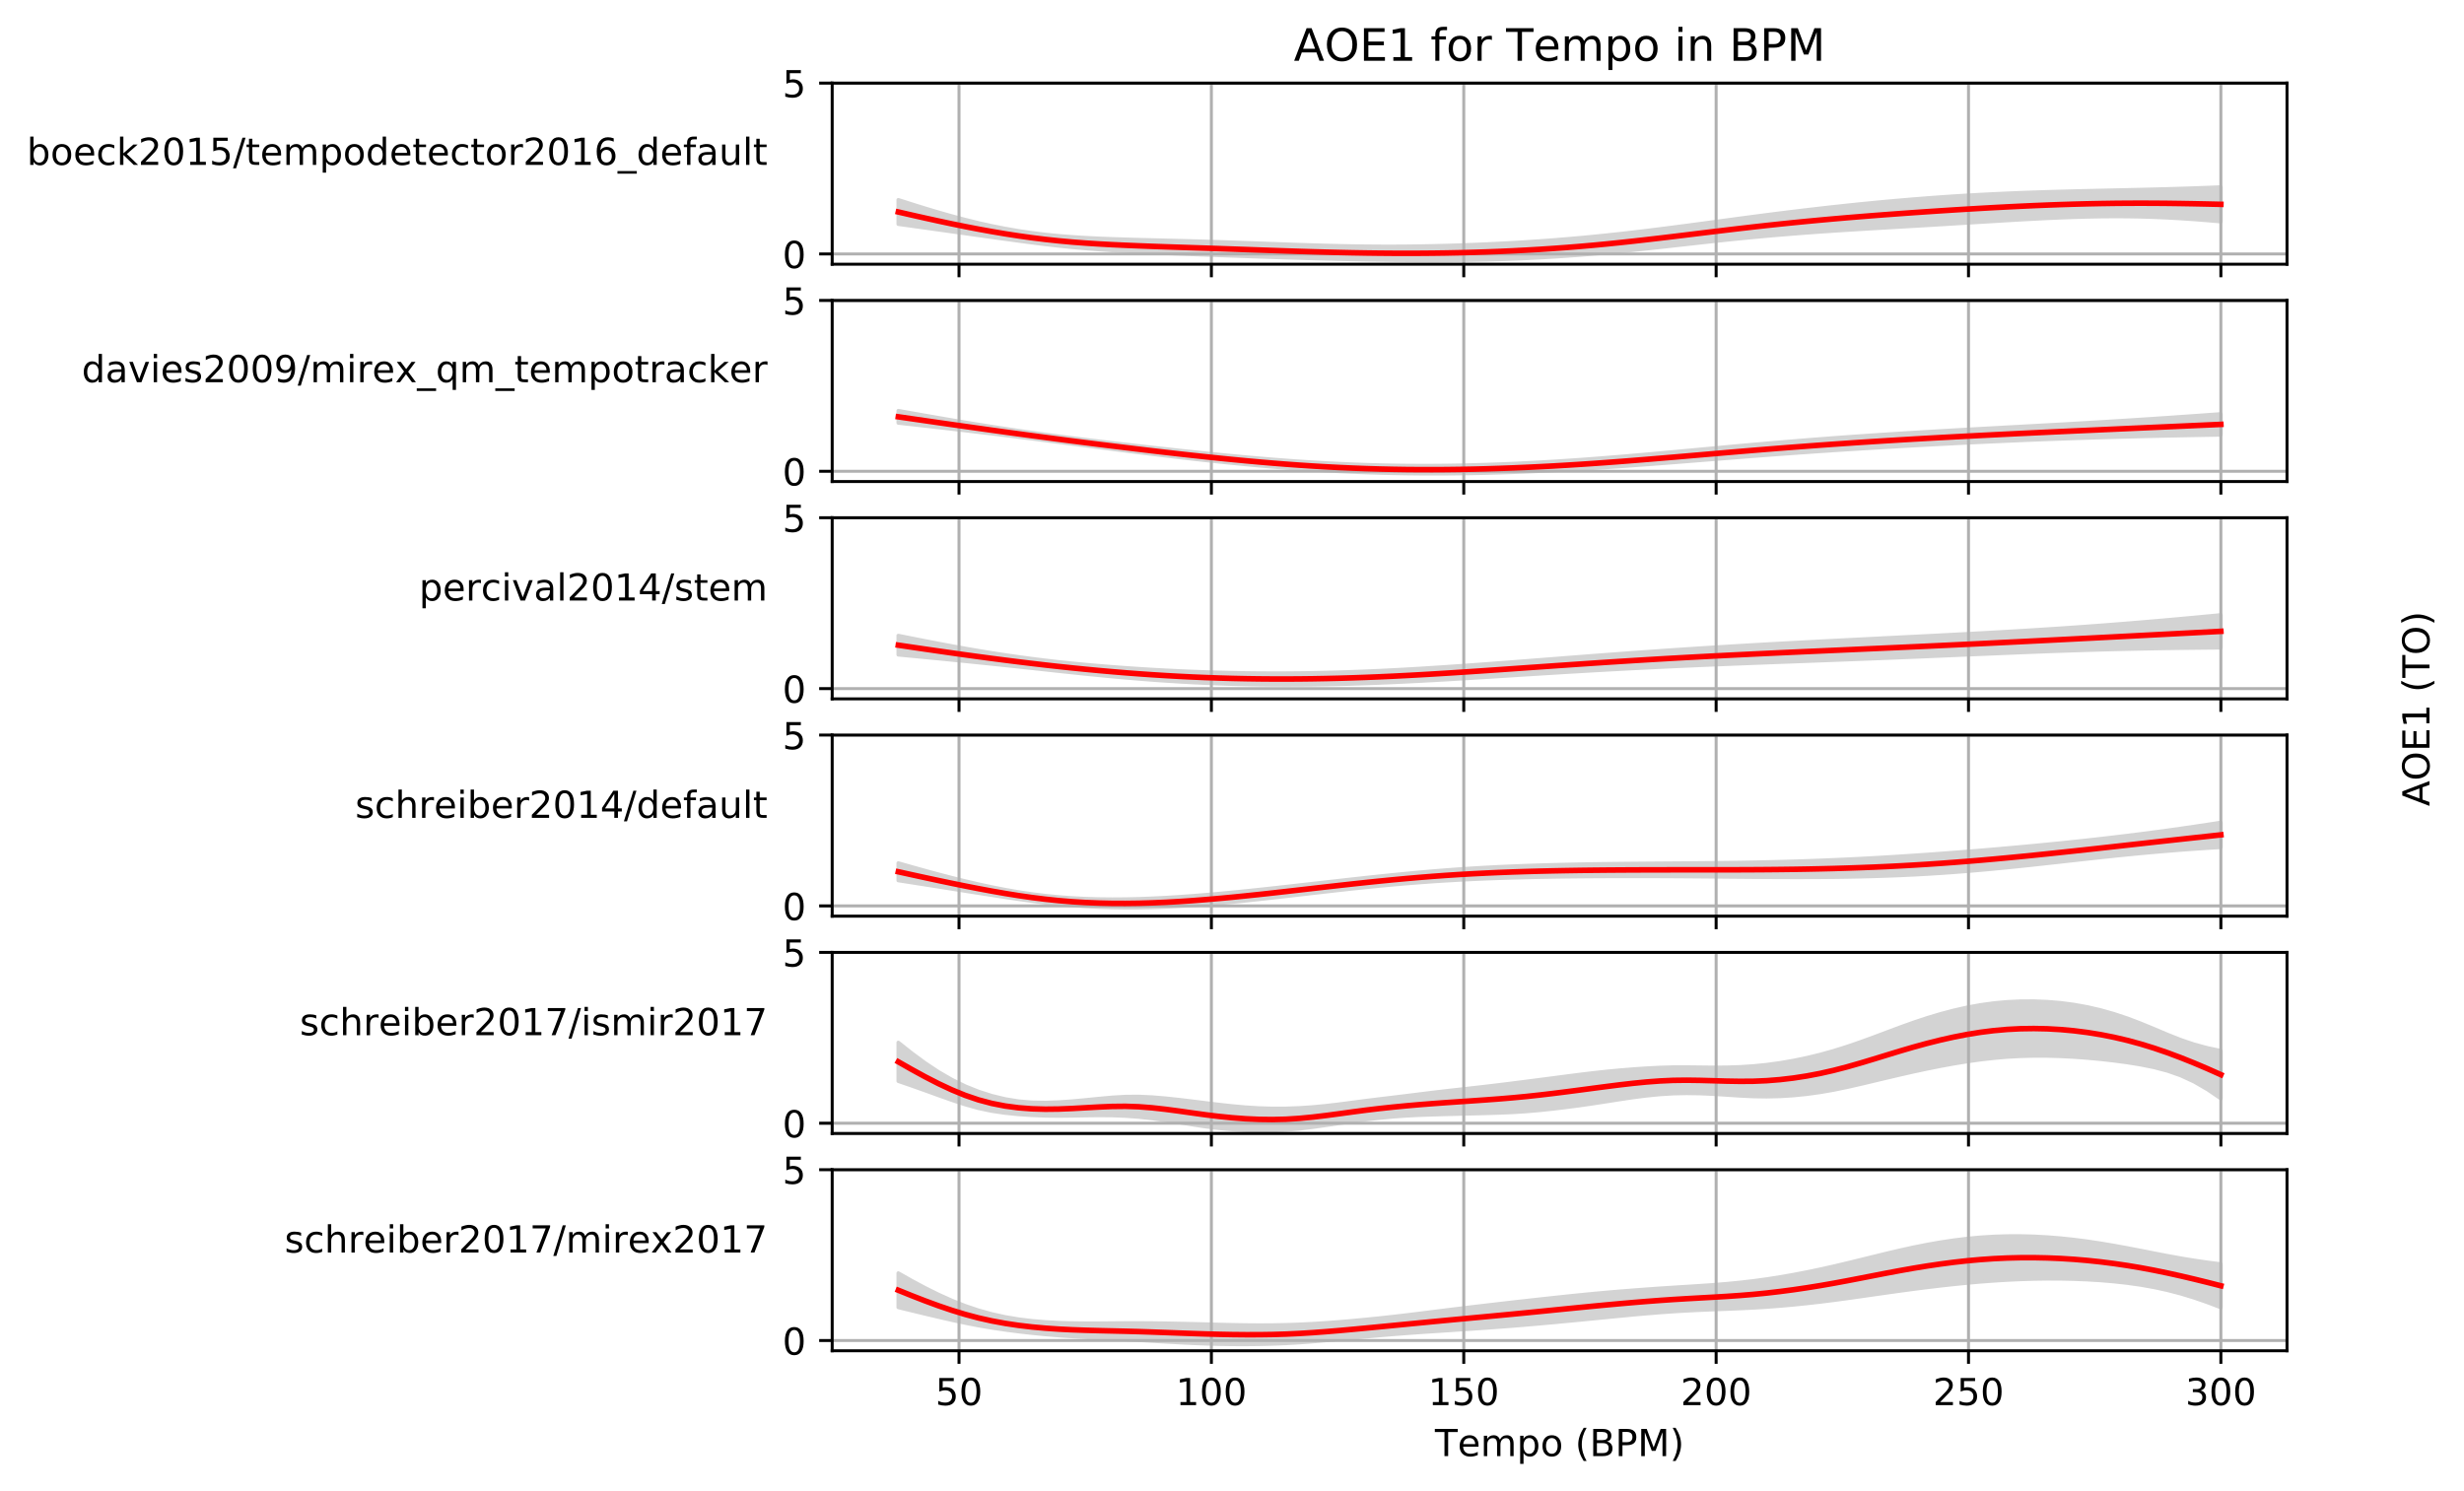 <?xml version="1.0" encoding="utf-8" standalone="no"?>
<!DOCTYPE svg PUBLIC "-//W3C//DTD SVG 1.1//EN"
  "http://www.w3.org/Graphics/SVG/1.1/DTD/svg11.dtd">
<!-- Created with matplotlib (http://matplotlib.org/) -->
<svg height="400.276pt" version="1.1" viewBox="0 0 661.551 400.276" width="661.551pt" xmlns="http://www.w3.org/2000/svg" xmlns:xlink="http://www.w3.org/1999/xlink">
 <defs>
  <style type="text/css">
*{stroke-linecap:butt;stroke-linejoin:round;}
  </style>
 </defs>
 <g id="figure_1">
  <g id="patch_1">
   <path d="M 0 400.276 
L 661.551 400.276 
L 661.551 0 
L 0 0 
z
" style="fill:#ffffff;"/>
  </g>
  <g id="axes_1">
   <g id="patch_2">
    <path d="M 223.431 70.947 
L 614.031 70.947 
L 614.031 22.318 
L 223.431 22.318 
z
" style="fill:#ffffff;"/>
   </g>
   <g id="PolyCollection_1">
    <defs>
     <path d="M 241.186 -346.605 
L 241.186 -340.101 
L 244.773 -339.604 
L 248.359 -339.104 
L 251.946 -338.601 
L 255.533 -338.097 
L 259.12 -337.592 
L 262.706 -337.089 
L 266.293 -336.588 
L 269.88 -336.091 
L 273.467 -335.602 
L 277.054 -335.126 
L 280.64 -334.677 
L 284.227 -334.265 
L 287.814 -333.899 
L 291.401 -333.576 
L 294.987 -333.291 
L 298.574 -333.04 
L 302.161 -332.818 
L 305.748 -332.619 
L 309.335 -332.44 
L 312.921 -332.276 
L 316.508 -332.126 
L 320.095 -331.985 
L 323.682 -331.85 
L 327.268 -331.719 
L 330.855 -331.59 
L 334.442 -331.464 
L 338.029 -331.34 
L 341.616 -331.219 
L 345.202 -331.103 
L 348.789 -330.994 
L 352.376 -330.89 
L 355.963 -330.793 
L 359.549 -330.703 
L 363.136 -330.621 
L 366.723 -330.549 
L 370.31 -330.487 
L 373.897 -330.435 
L 377.483 -330.395 
L 381.07 -330.368 
L 384.657 -330.357 
L 388.244 -330.365 
L 391.83 -330.395 
L 395.417 -330.449 
L 399.004 -330.527 
L 402.591 -330.63 
L 406.178 -330.758 
L 409.764 -330.914 
L 413.351 -331.096 
L 416.938 -331.306 
L 420.525 -331.542 
L 424.111 -331.805 
L 427.698 -332.096 
L 431.285 -332.415 
L 434.872 -332.759 
L 438.459 -333.123 
L 442.045 -333.503 
L 445.632 -333.895 
L 449.219 -334.292 
L 452.806 -334.693 
L 456.392 -335.091 
L 459.979 -335.481 
L 463.566 -335.86 
L 467.153 -336.225 
L 470.74 -336.573 
L 474.326 -336.901 
L 477.913 -337.21 
L 481.5 -337.501 
L 485.087 -337.775 
L 488.673 -338.033 
L 492.26 -338.277 
L 495.847 -338.509 
L 499.434 -338.731 
L 503.021 -338.945 
L 506.607 -339.154 
L 510.194 -339.361 
L 513.781 -339.57 
L 517.368 -339.781 
L 520.954 -339.996 
L 524.541 -340.213 
L 528.128 -340.432 
L 531.715 -340.652 
L 535.301 -340.87 
L 538.888 -341.086 
L 542.475 -341.293 
L 546.062 -341.489 
L 549.649 -341.669 
L 553.235 -341.827 
L 556.822 -341.96 
L 560.409 -342.061 
L 563.996 -342.128 
L 567.582 -342.156 
L 571.169 -342.141 
L 574.756 -342.08 
L 578.343 -341.971 
L 581.93 -341.814 
L 585.516 -341.613 
L 589.103 -341.37 
L 592.69 -341.091 
L 596.277 -340.779 
L 596.277 -350.038 
L 596.277 -350.038 
L 592.69 -349.89 
L 589.103 -349.758 
L 585.516 -349.64 
L 581.93 -349.535 
L 578.343 -349.441 
L 574.756 -349.355 
L 571.169 -349.272 
L 567.582 -349.192 
L 563.996 -349.113 
L 560.409 -349.032 
L 556.822 -348.946 
L 553.235 -348.853 
L 549.649 -348.749 
L 546.062 -348.633 
L 542.475 -348.502 
L 538.888 -348.355 
L 535.301 -348.191 
L 531.715 -348.008 
L 528.128 -347.806 
L 524.541 -347.583 
L 520.954 -347.34 
L 517.368 -347.076 
L 513.781 -346.793 
L 510.194 -346.491 
L 506.607 -346.171 
L 503.021 -345.833 
L 499.434 -345.478 
L 495.847 -345.107 
L 492.26 -344.72 
L 488.673 -344.318 
L 485.087 -343.901 
L 481.5 -343.47 
L 477.913 -343.027 
L 474.326 -342.571 
L 470.74 -342.105 
L 467.153 -341.627 
L 463.566 -341.144 
L 459.979 -340.66 
L 456.392 -340.177 
L 452.806 -339.7 
L 449.219 -339.231 
L 445.632 -338.773 
L 442.045 -338.327 
L 438.459 -337.899 
L 434.872 -337.489 
L 431.285 -337.102 
L 427.698 -336.738 
L 424.111 -336.401 
L 420.525 -336.088 
L 416.938 -335.801 
L 413.351 -335.538 
L 409.764 -335.299 
L 406.178 -335.083 
L 402.591 -334.888 
L 399.004 -334.715 
L 395.417 -334.563 
L 391.83 -334.432 
L 388.244 -334.322 
L 384.657 -334.232 
L 381.07 -334.164 
L 377.483 -334.12 
L 373.897 -334.1 
L 370.31 -334.106 
L 366.723 -334.135 
L 363.136 -334.185 
L 359.549 -334.256 
L 355.963 -334.344 
L 352.376 -334.448 
L 348.789 -334.563 
L 345.202 -334.686 
L 341.616 -334.814 
L 338.029 -334.944 
L 334.442 -335.075 
L 330.855 -335.203 
L 327.268 -335.325 
L 323.682 -335.437 
L 320.095 -335.538 
L 316.508 -335.631 
L 312.921 -335.721 
L 309.335 -335.81 
L 305.748 -335.902 
L 302.161 -336.002 
L 298.574 -336.117 
L 294.987 -336.257 
L 291.401 -336.434 
L 287.814 -336.659 
L 284.227 -336.944 
L 280.64 -337.302 
L 277.054 -337.743 
L 273.467 -338.272 
L 269.88 -338.893 
L 266.293 -339.606 
L 262.706 -340.407 
L 259.12 -341.291 
L 255.533 -342.248 
L 251.946 -343.268 
L 248.359 -344.342 
L 244.773 -345.458 
L 241.186 -346.605 
z
" id="m85ed06b48c" style="stroke:#d3d3d3;"/>
    </defs>
    <g clip-path="url(#p89ba10e6ec)">
     <use style="fill:#d3d3d3;stroke:#d3d3d3;" x="0" xlink:href="#m85ed06b48c" y="400.276"/>
    </g>
   </g>
   <g id="matplotlib.axis_1">
    <g id="xtick_1">
     <g id="line2d_1">
      <path clip-path="url(#p89ba10e6ec)" d="M 257.482 70.947 
L 257.482 22.318 
" style="fill:none;stroke:#b0b0b0;stroke-linecap:square;stroke-width:0.8;"/>
     </g>
     <g id="line2d_2">
      <defs>
       <path d="M 0 0 
L 0 3.5 
" id="m38d761f122" style="stroke:#000000;stroke-width:0.8;"/>
      </defs>
      <g>
       <use style="stroke:#000000;stroke-width:0.8;" x="257.482" xlink:href="#m38d761f122" y="70.947"/>
      </g>
     </g>
    </g>
    <g id="xtick_2">
     <g id="line2d_3">
      <path clip-path="url(#p89ba10e6ec)" d="M 325.241 70.947 
L 325.241 22.318 
" style="fill:none;stroke:#b0b0b0;stroke-linecap:square;stroke-width:0.8;"/>
     </g>
     <g id="line2d_4">
      <g>
       <use style="stroke:#000000;stroke-width:0.8;" x="325.241" xlink:href="#m38d761f122" y="70.947"/>
      </g>
     </g>
    </g>
    <g id="xtick_3">
     <g id="line2d_5">
      <path clip-path="url(#p89ba10e6ec)" d="M 393 70.947 
L 393 22.318 
" style="fill:none;stroke:#b0b0b0;stroke-linecap:square;stroke-width:0.8;"/>
     </g>
     <g id="line2d_6">
      <g>
       <use style="stroke:#000000;stroke-width:0.8;" x="393" xlink:href="#m38d761f122" y="70.947"/>
      </g>
     </g>
    </g>
    <g id="xtick_4">
     <g id="line2d_7">
      <path clip-path="url(#p89ba10e6ec)" d="M 460.759 70.947 
L 460.759 22.318 
" style="fill:none;stroke:#b0b0b0;stroke-linecap:square;stroke-width:0.8;"/>
     </g>
     <g id="line2d_8">
      <g>
       <use style="stroke:#000000;stroke-width:0.8;" x="460.759" xlink:href="#m38d761f122" y="70.947"/>
      </g>
     </g>
    </g>
    <g id="xtick_5">
     <g id="line2d_9">
      <path clip-path="url(#p89ba10e6ec)" d="M 528.518 70.947 
L 528.518 22.318 
" style="fill:none;stroke:#b0b0b0;stroke-linecap:square;stroke-width:0.8;"/>
     </g>
     <g id="line2d_10">
      <g>
       <use style="stroke:#000000;stroke-width:0.8;" x="528.518" xlink:href="#m38d761f122" y="70.947"/>
      </g>
     </g>
    </g>
    <g id="xtick_6">
     <g id="line2d_11">
      <path clip-path="url(#p89ba10e6ec)" d="M 596.277 70.947 
L 596.277 22.318 
" style="fill:none;stroke:#b0b0b0;stroke-linecap:square;stroke-width:0.8;"/>
     </g>
     <g id="line2d_12">
      <g>
       <use style="stroke:#000000;stroke-width:0.8;" x="596.277" xlink:href="#m38d761f122" y="70.947"/>
      </g>
     </g>
    </g>
   </g>
   <g id="matplotlib.axis_2">
    <g id="ytick_1">
     <g id="line2d_13">
      <path clip-path="url(#p89ba10e6ec)" d="M 223.431 68.194 
L 614.031 68.194 
" style="fill:none;stroke:#b0b0b0;stroke-linecap:square;stroke-width:0.8;"/>
     </g>
     <g id="line2d_14">
      <defs>
       <path d="M 0 0 
L -3.5 0 
" id="ma264f7c1c2" style="stroke:#000000;stroke-width:0.8;"/>
      </defs>
      <g>
       <use style="stroke:#000000;stroke-width:0.8;" x="223.431" xlink:href="#ma264f7c1c2" y="68.194"/>
      </g>
     </g>
     <g id="text_1">
      <!-- 0 -->
      <defs>
       <path d="M 31.781 66.406 
Q 24.172 66.406 20.328 58.906 
Q 16.5 51.422 16.5 36.375 
Q 16.5 21.391 20.328 13.891 
Q 24.172 6.391 31.781 6.391 
Q 39.453 6.391 43.281 13.891 
Q 47.125 21.391 47.125 36.375 
Q 47.125 51.422 43.281 58.906 
Q 39.453 66.406 31.781 66.406 
z
M 31.781 74.219 
Q 44.047 74.219 50.516 64.516 
Q 56.984 54.828 56.984 36.375 
Q 56.984 17.969 50.516 8.266 
Q 44.047 -1.422 31.781 -1.422 
Q 19.531 -1.422 13.062 8.266 
Q 6.594 17.969 6.594 36.375 
Q 6.594 54.828 13.062 64.516 
Q 19.531 74.219 31.781 74.219 
z
" id="DejaVuSans-30"/>
      </defs>
      <g transform="translate(210.069 71.994)scale(0.1 -0.1)">
       <use xlink:href="#DejaVuSans-30"/>
      </g>
     </g>
    </g>
    <g id="ytick_2">
     <g id="line2d_15">
      <path clip-path="url(#p89ba10e6ec)" d="M 223.431 22.318 
L 614.031 22.318 
" style="fill:none;stroke:#b0b0b0;stroke-linecap:square;stroke-width:0.8;"/>
     </g>
     <g id="line2d_16">
      <g>
       <use style="stroke:#000000;stroke-width:0.8;" x="223.431" xlink:href="#ma264f7c1c2" y="22.318"/>
      </g>
     </g>
     <g id="text_2">
      <!-- 5 -->
      <defs>
       <path d="M 10.797 72.906 
L 49.516 72.906 
L 49.516 64.594 
L 19.828 64.594 
L 19.828 46.734 
Q 21.969 47.469 24.109 47.828 
Q 26.266 48.188 28.422 48.188 
Q 40.625 48.188 47.75 41.5 
Q 54.891 34.812 54.891 23.391 
Q 54.891 11.625 47.562 5.094 
Q 40.234 -1.422 26.906 -1.422 
Q 22.312 -1.422 17.547 -0.641 
Q 12.797 0.141 7.719 1.703 
L 7.719 11.625 
Q 12.109 9.234 16.797 8.062 
Q 21.484 6.891 26.703 6.891 
Q 35.156 6.891 40.078 11.328 
Q 45.016 15.766 45.016 23.391 
Q 45.016 31 40.078 35.438 
Q 35.156 39.891 26.703 39.891 
Q 22.75 39.891 18.812 39.016 
Q 14.891 38.141 10.797 36.281 
z
" id="DejaVuSans-35"/>
      </defs>
      <g transform="translate(210.069 26.117)scale(0.1 -0.1)">
       <use xlink:href="#DejaVuSans-35"/>
      </g>
     </g>
    </g>
    <g id="text_3">
     <!-- boeck2015/tempodetector2016_default -->
     <defs>
      <path d="M 48.688 27.297 
Q 48.688 37.203 44.609 42.844 
Q 40.531 48.484 33.406 48.484 
Q 26.266 48.484 22.188 42.844 
Q 18.109 37.203 18.109 27.297 
Q 18.109 17.391 22.188 11.75 
Q 26.266 6.109 33.406 6.109 
Q 40.531 6.109 44.609 11.75 
Q 48.688 17.391 48.688 27.297 
z
M 18.109 46.391 
Q 20.953 51.266 25.266 53.625 
Q 29.594 56 35.594 56 
Q 45.562 56 51.781 48.094 
Q 58.016 40.188 58.016 27.297 
Q 58.016 14.406 51.781 6.484 
Q 45.562 -1.422 35.594 -1.422 
Q 29.594 -1.422 25.266 0.953 
Q 20.953 3.328 18.109 8.203 
L 18.109 0 
L 9.078 0 
L 9.078 75.984 
L 18.109 75.984 
z
" id="DejaVuSans-62"/>
      <path d="M 30.609 48.391 
Q 23.391 48.391 19.188 42.75 
Q 14.984 37.109 14.984 27.297 
Q 14.984 17.484 19.156 11.844 
Q 23.344 6.203 30.609 6.203 
Q 37.797 6.203 41.984 11.859 
Q 46.188 17.531 46.188 27.297 
Q 46.188 37.016 41.984 42.703 
Q 37.797 48.391 30.609 48.391 
z
M 30.609 56 
Q 42.328 56 49.016 48.375 
Q 55.719 40.766 55.719 27.297 
Q 55.719 13.875 49.016 6.219 
Q 42.328 -1.422 30.609 -1.422 
Q 18.844 -1.422 12.172 6.219 
Q 5.516 13.875 5.516 27.297 
Q 5.516 40.766 12.172 48.375 
Q 18.844 56 30.609 56 
z
" id="DejaVuSans-6f"/>
      <path d="M 56.203 29.594 
L 56.203 25.203 
L 14.891 25.203 
Q 15.484 15.922 20.484 11.062 
Q 25.484 6.203 34.422 6.203 
Q 39.594 6.203 44.453 7.469 
Q 49.312 8.734 54.109 11.281 
L 54.109 2.781 
Q 49.266 0.734 44.188 -0.344 
Q 39.109 -1.422 33.891 -1.422 
Q 20.797 -1.422 13.156 6.188 
Q 5.516 13.812 5.516 26.812 
Q 5.516 40.234 12.766 48.109 
Q 20.016 56 32.328 56 
Q 43.359 56 49.781 48.891 
Q 56.203 41.797 56.203 29.594 
z
M 47.219 32.234 
Q 47.125 39.594 43.094 43.984 
Q 39.062 48.391 32.422 48.391 
Q 24.906 48.391 20.391 44.141 
Q 15.875 39.891 15.188 32.172 
z
" id="DejaVuSans-65"/>
      <path d="M 48.781 52.594 
L 48.781 44.188 
Q 44.969 46.297 41.141 47.344 
Q 37.312 48.391 33.406 48.391 
Q 24.656 48.391 19.812 42.844 
Q 14.984 37.312 14.984 27.297 
Q 14.984 17.281 19.812 11.734 
Q 24.656 6.203 33.406 6.203 
Q 37.312 6.203 41.141 7.25 
Q 44.969 8.297 48.781 10.406 
L 48.781 2.094 
Q 45.016 0.344 40.984 -0.531 
Q 36.969 -1.422 32.422 -1.422 
Q 20.062 -1.422 12.781 6.344 
Q 5.516 14.109 5.516 27.297 
Q 5.516 40.672 12.859 48.328 
Q 20.219 56 33.016 56 
Q 37.156 56 41.109 55.141 
Q 45.062 54.297 48.781 52.594 
z
" id="DejaVuSans-63"/>
      <path d="M 9.078 75.984 
L 18.109 75.984 
L 18.109 31.109 
L 44.922 54.688 
L 56.391 54.688 
L 27.391 29.109 
L 57.625 0 
L 45.906 0 
L 18.109 26.703 
L 18.109 0 
L 9.078 0 
z
" id="DejaVuSans-6b"/>
      <path d="M 19.188 8.297 
L 53.609 8.297 
L 53.609 0 
L 7.328 0 
L 7.328 8.297 
Q 12.938 14.109 22.625 23.891 
Q 32.328 33.688 34.812 36.531 
Q 39.547 41.844 41.422 45.531 
Q 43.312 49.219 43.312 52.781 
Q 43.312 58.594 39.234 62.25 
Q 35.156 65.922 28.609 65.922 
Q 23.969 65.922 18.812 64.312 
Q 13.672 62.703 7.812 59.422 
L 7.812 69.391 
Q 13.766 71.781 18.938 73 
Q 24.125 74.219 28.422 74.219 
Q 39.75 74.219 46.484 68.547 
Q 53.219 62.891 53.219 53.422 
Q 53.219 48.922 51.531 44.891 
Q 49.859 40.875 45.406 35.406 
Q 44.188 33.984 37.641 27.219 
Q 31.109 20.453 19.188 8.297 
z
" id="DejaVuSans-32"/>
      <path d="M 12.406 8.297 
L 28.516 8.297 
L 28.516 63.922 
L 10.984 60.406 
L 10.984 69.391 
L 28.422 72.906 
L 38.281 72.906 
L 38.281 8.297 
L 54.391 8.297 
L 54.391 0 
L 12.406 0 
z
" id="DejaVuSans-31"/>
      <path d="M 25.391 72.906 
L 33.688 72.906 
L 8.297 -9.281 
L 0 -9.281 
z
" id="DejaVuSans-2f"/>
      <path d="M 18.312 70.219 
L 18.312 54.688 
L 36.812 54.688 
L 36.812 47.703 
L 18.312 47.703 
L 18.312 18.016 
Q 18.312 11.328 20.141 9.422 
Q 21.969 7.516 27.594 7.516 
L 36.812 7.516 
L 36.812 0 
L 27.594 0 
Q 17.188 0 13.234 3.875 
Q 9.281 7.766 9.281 18.016 
L 9.281 47.703 
L 2.688 47.703 
L 2.688 54.688 
L 9.281 54.688 
L 9.281 70.219 
z
" id="DejaVuSans-74"/>
      <path d="M 52 44.188 
Q 55.375 50.25 60.062 53.125 
Q 64.75 56 71.094 56 
Q 79.641 56 84.281 50.016 
Q 88.922 44.047 88.922 33.016 
L 88.922 0 
L 79.891 0 
L 79.891 32.719 
Q 79.891 40.578 77.094 44.375 
Q 74.312 48.188 68.609 48.188 
Q 61.625 48.188 57.562 43.547 
Q 53.516 38.922 53.516 30.906 
L 53.516 0 
L 44.484 0 
L 44.484 32.719 
Q 44.484 40.625 41.703 44.406 
Q 38.922 48.188 33.109 48.188 
Q 26.219 48.188 22.156 43.531 
Q 18.109 38.875 18.109 30.906 
L 18.109 0 
L 9.078 0 
L 9.078 54.688 
L 18.109 54.688 
L 18.109 46.188 
Q 21.188 51.219 25.484 53.609 
Q 29.781 56 35.688 56 
Q 41.656 56 45.828 52.969 
Q 50 49.953 52 44.188 
z
" id="DejaVuSans-6d"/>
      <path d="M 18.109 8.203 
L 18.109 -20.797 
L 9.078 -20.797 
L 9.078 54.688 
L 18.109 54.688 
L 18.109 46.391 
Q 20.953 51.266 25.266 53.625 
Q 29.594 56 35.594 56 
Q 45.562 56 51.781 48.094 
Q 58.016 40.188 58.016 27.297 
Q 58.016 14.406 51.781 6.484 
Q 45.562 -1.422 35.594 -1.422 
Q 29.594 -1.422 25.266 0.953 
Q 20.953 3.328 18.109 8.203 
z
M 48.688 27.297 
Q 48.688 37.203 44.609 42.844 
Q 40.531 48.484 33.406 48.484 
Q 26.266 48.484 22.188 42.844 
Q 18.109 37.203 18.109 27.297 
Q 18.109 17.391 22.188 11.75 
Q 26.266 6.109 33.406 6.109 
Q 40.531 6.109 44.609 11.75 
Q 48.688 17.391 48.688 27.297 
z
" id="DejaVuSans-70"/>
      <path d="M 45.406 46.391 
L 45.406 75.984 
L 54.391 75.984 
L 54.391 0 
L 45.406 0 
L 45.406 8.203 
Q 42.578 3.328 38.25 0.953 
Q 33.938 -1.422 27.875 -1.422 
Q 17.969 -1.422 11.734 6.484 
Q 5.516 14.406 5.516 27.297 
Q 5.516 40.188 11.734 48.094 
Q 17.969 56 27.875 56 
Q 33.938 56 38.25 53.625 
Q 42.578 51.266 45.406 46.391 
z
M 14.797 27.297 
Q 14.797 17.391 18.875 11.75 
Q 22.953 6.109 30.078 6.109 
Q 37.203 6.109 41.297 11.75 
Q 45.406 17.391 45.406 27.297 
Q 45.406 37.203 41.297 42.844 
Q 37.203 48.484 30.078 48.484 
Q 22.953 48.484 18.875 42.844 
Q 14.797 37.203 14.797 27.297 
z
" id="DejaVuSans-64"/>
      <path d="M 41.109 46.297 
Q 39.594 47.172 37.812 47.578 
Q 36.031 48 33.891 48 
Q 26.266 48 22.188 43.047 
Q 18.109 38.094 18.109 28.812 
L 18.109 0 
L 9.078 0 
L 9.078 54.688 
L 18.109 54.688 
L 18.109 46.188 
Q 20.953 51.172 25.484 53.578 
Q 30.031 56 36.531 56 
Q 37.453 56 38.578 55.875 
Q 39.703 55.766 41.062 55.516 
z
" id="DejaVuSans-72"/>
      <path d="M 33.016 40.375 
Q 26.375 40.375 22.484 35.828 
Q 18.609 31.297 18.609 23.391 
Q 18.609 15.531 22.484 10.953 
Q 26.375 6.391 33.016 6.391 
Q 39.656 6.391 43.531 10.953 
Q 47.406 15.531 47.406 23.391 
Q 47.406 31.297 43.531 35.828 
Q 39.656 40.375 33.016 40.375 
z
M 52.594 71.297 
L 52.594 62.312 
Q 48.875 64.062 45.094 64.984 
Q 41.312 65.922 37.594 65.922 
Q 27.828 65.922 22.672 59.328 
Q 17.531 52.734 16.797 39.406 
Q 19.672 43.656 24.016 45.922 
Q 28.375 48.188 33.594 48.188 
Q 44.578 48.188 50.953 41.516 
Q 57.328 34.859 57.328 23.391 
Q 57.328 12.156 50.688 5.359 
Q 44.047 -1.422 33.016 -1.422 
Q 20.359 -1.422 13.672 8.266 
Q 6.984 17.969 6.984 36.375 
Q 6.984 53.656 15.188 63.938 
Q 23.391 74.219 37.203 74.219 
Q 40.922 74.219 44.703 73.484 
Q 48.484 72.75 52.594 71.297 
z
" id="DejaVuSans-36"/>
      <path d="M 50.984 -16.609 
L 50.984 -23.578 
L -0.984 -23.578 
L -0.984 -16.609 
z
" id="DejaVuSans-5f"/>
      <path d="M 37.109 75.984 
L 37.109 68.5 
L 28.516 68.5 
Q 23.688 68.5 21.797 66.547 
Q 19.922 64.594 19.922 59.516 
L 19.922 54.688 
L 34.719 54.688 
L 34.719 47.703 
L 19.922 47.703 
L 19.922 0 
L 10.891 0 
L 10.891 47.703 
L 2.297 47.703 
L 2.297 54.688 
L 10.891 54.688 
L 10.891 58.5 
Q 10.891 67.625 15.141 71.797 
Q 19.391 75.984 28.609 75.984 
z
" id="DejaVuSans-66"/>
      <path d="M 34.281 27.484 
Q 23.391 27.484 19.188 25 
Q 14.984 22.516 14.984 16.5 
Q 14.984 11.719 18.141 8.906 
Q 21.297 6.109 26.703 6.109 
Q 34.188 6.109 38.703 11.406 
Q 43.219 16.703 43.219 25.484 
L 43.219 27.484 
z
M 52.203 31.203 
L 52.203 0 
L 43.219 0 
L 43.219 8.297 
Q 40.141 3.328 35.547 0.953 
Q 30.953 -1.422 24.312 -1.422 
Q 15.922 -1.422 10.953 3.297 
Q 6 8.016 6 15.922 
Q 6 25.141 12.172 29.828 
Q 18.359 34.516 30.609 34.516 
L 43.219 34.516 
L 43.219 35.406 
Q 43.219 41.609 39.141 45 
Q 35.062 48.391 27.688 48.391 
Q 23 48.391 18.547 47.266 
Q 14.109 46.141 10.016 43.891 
L 10.016 52.203 
Q 14.938 54.109 19.578 55.047 
Q 24.219 56 28.609 56 
Q 40.484 56 46.344 49.844 
Q 52.203 43.703 52.203 31.203 
z
" id="DejaVuSans-61"/>
      <path d="M 8.5 21.578 
L 8.5 54.688 
L 17.484 54.688 
L 17.484 21.922 
Q 17.484 14.156 20.5 10.266 
Q 23.531 6.391 29.594 6.391 
Q 36.859 6.391 41.078 11.031 
Q 45.312 15.672 45.312 23.688 
L 45.312 54.688 
L 54.297 54.688 
L 54.297 0 
L 45.312 0 
L 45.312 8.406 
Q 42.047 3.422 37.719 1 
Q 33.406 -1.422 27.688 -1.422 
Q 18.266 -1.422 13.375 4.438 
Q 8.5 10.297 8.5 21.578 
z
M 31.109 56 
z
" id="DejaVuSans-75"/>
      <path d="M 9.422 75.984 
L 18.406 75.984 
L 18.406 0 
L 9.422 0 
z
" id="DejaVuSans-6c"/>
     </defs>
     <g transform="translate(7.2 44.275)scale(0.1 -0.1)">
      <use xlink:href="#DejaVuSans-62"/>
      <use x="63.477" xlink:href="#DejaVuSans-6f"/>
      <use x="124.658" xlink:href="#DejaVuSans-65"/>
      <use x="186.182" xlink:href="#DejaVuSans-63"/>
      <use x="241.162" xlink:href="#DejaVuSans-6b"/>
      <use x="299.072" xlink:href="#DejaVuSans-32"/>
      <use x="362.695" xlink:href="#DejaVuSans-30"/>
      <use x="426.318" xlink:href="#DejaVuSans-31"/>
      <use x="489.941" xlink:href="#DejaVuSans-35"/>
      <use x="553.564" xlink:href="#DejaVuSans-2f"/>
      <use x="587.256" xlink:href="#DejaVuSans-74"/>
      <use x="626.465" xlink:href="#DejaVuSans-65"/>
      <use x="687.988" xlink:href="#DejaVuSans-6d"/>
      <use x="785.4" xlink:href="#DejaVuSans-70"/>
      <use x="848.877" xlink:href="#DejaVuSans-6f"/>
      <use x="910.059" xlink:href="#DejaVuSans-64"/>
      <use x="973.535" xlink:href="#DejaVuSans-65"/>
      <use x="1035.059" xlink:href="#DejaVuSans-74"/>
      <use x="1074.268" xlink:href="#DejaVuSans-65"/>
      <use x="1135.791" xlink:href="#DejaVuSans-63"/>
      <use x="1190.771" xlink:href="#DejaVuSans-74"/>
      <use x="1229.98" xlink:href="#DejaVuSans-6f"/>
      <use x="1291.162" xlink:href="#DejaVuSans-72"/>
      <use x="1332.275" xlink:href="#DejaVuSans-32"/>
      <use x="1395.898" xlink:href="#DejaVuSans-30"/>
      <use x="1459.521" xlink:href="#DejaVuSans-31"/>
      <use x="1523.145" xlink:href="#DejaVuSans-36"/>
      <use x="1586.768" xlink:href="#DejaVuSans-5f"/>
      <use x="1636.768" xlink:href="#DejaVuSans-64"/>
      <use x="1700.244" xlink:href="#DejaVuSans-65"/>
      <use x="1761.768" xlink:href="#DejaVuSans-66"/>
      <use x="1796.973" xlink:href="#DejaVuSans-61"/>
      <use x="1858.252" xlink:href="#DejaVuSans-75"/>
      <use x="1921.631" xlink:href="#DejaVuSans-6c"/>
      <use x="1949.414" xlink:href="#DejaVuSans-74"/>
     </g>
    </g>
   </g>
   <g id="line2d_17">
    <path clip-path="url(#p89ba10e6ec)" d="M 241.186 56.923 
L 244.773 57.745 
L 248.359 58.553 
L 251.946 59.341 
L 255.533 60.104 
L 259.12 60.834 
L 262.706 61.528 
L 266.293 62.179 
L 269.88 62.784 
L 273.467 63.339 
L 277.054 63.841 
L 280.64 64.286 
L 284.227 64.671 
L 287.814 64.997 
L 291.401 65.271 
L 294.987 65.502 
L 298.574 65.697 
L 302.161 65.866 
L 305.748 66.015 
L 309.335 66.151 
L 312.921 66.278 
L 316.508 66.397 
L 320.095 66.515 
L 323.682 66.632 
L 327.268 66.754 
L 330.855 66.879 
L 334.442 67.006 
L 338.029 67.134 
L 341.616 67.259 
L 345.202 67.381 
L 348.789 67.498 
L 352.376 67.607 
L 355.963 67.707 
L 359.549 67.796 
L 363.136 67.873 
L 366.723 67.934 
L 370.31 67.98 
L 373.897 68.008 
L 377.483 68.019 
L 381.07 68.01 
L 384.657 67.982 
L 388.244 67.933 
L 391.83 67.862 
L 395.417 67.77 
L 399.004 67.655 
L 402.591 67.517 
L 406.178 67.355 
L 409.764 67.169 
L 413.351 66.959 
L 416.938 66.723 
L 420.525 66.461 
L 424.111 66.173 
L 427.698 65.859 
L 431.285 65.518 
L 434.872 65.152 
L 438.459 64.765 
L 442.045 64.361 
L 445.632 63.942 
L 449.219 63.514 
L 452.806 63.079 
L 456.392 62.642 
L 459.979 62.206 
L 463.566 61.774 
L 467.153 61.35 
L 470.74 60.937 
L 474.326 60.54 
L 477.913 60.158 
L 481.5 59.79 
L 485.087 59.438 
L 488.673 59.1 
L 492.26 58.777 
L 495.847 58.468 
L 499.434 58.172 
L 503.021 57.887 
L 506.607 57.614 
L 510.194 57.35 
L 513.781 57.094 
L 517.368 56.847 
L 520.954 56.608 
L 524.541 56.378 
L 528.128 56.157 
L 531.715 55.946 
L 535.301 55.745 
L 538.888 55.555 
L 542.475 55.378 
L 546.062 55.215 
L 549.649 55.067 
L 553.235 54.936 
L 556.822 54.823 
L 560.409 54.729 
L 563.996 54.656 
L 567.582 54.602 
L 571.169 54.57 
L 574.756 54.559 
L 578.343 54.57 
L 581.93 54.601 
L 585.516 54.65 
L 589.103 54.712 
L 592.69 54.786 
L 596.277 54.868 
" style="fill:none;stroke:#ff0000;stroke-linecap:square;stroke-width:1.5;"/>
   </g>
   <g id="patch_3">
    <path d="M 223.431 70.947 
L 223.431 22.318 
" style="fill:none;stroke:#000000;stroke-linecap:square;stroke-linejoin:miter;stroke-width:0.8;"/>
   </g>
   <g id="patch_4">
    <path d="M 614.031 70.947 
L 614.031 22.318 
" style="fill:none;stroke:#000000;stroke-linecap:square;stroke-linejoin:miter;stroke-width:0.8;"/>
   </g>
   <g id="patch_5">
    <path d="M 223.431 70.947 
L 614.031 70.947 
" style="fill:none;stroke:#000000;stroke-linecap:square;stroke-linejoin:miter;stroke-width:0.8;"/>
   </g>
   <g id="patch_6">
    <path d="M 223.431 22.318 
L 614.031 22.318 
" style="fill:none;stroke:#000000;stroke-linecap:square;stroke-linejoin:miter;stroke-width:0.8;"/>
   </g>
  </g>
  <g id="axes_2">
   <g id="patch_7">
    <path d="M 223.431 129.301 
L 614.031 129.301 
L 614.031 80.673 
L 223.431 80.673 
z
" style="fill:#ffffff;"/>
   </g>
   <g id="PolyCollection_2">
    <defs>
     <path d="M 241.186 -289.982 
L 241.186 -286.721 
L 244.773 -286.322 
L 248.359 -285.919 
L 251.946 -285.512 
L 255.533 -285.1 
L 259.12 -284.681 
L 262.706 -284.257 
L 266.293 -283.826 
L 269.88 -283.386 
L 273.467 -282.939 
L 277.054 -282.485 
L 280.64 -282.024 
L 284.227 -281.559 
L 287.814 -281.093 
L 291.401 -280.627 
L 294.987 -280.162 
L 298.574 -279.701 
L 302.161 -279.244 
L 305.748 -278.793 
L 309.335 -278.349 
L 312.921 -277.915 
L 316.508 -277.49 
L 320.095 -277.078 
L 323.682 -276.679 
L 327.268 -276.294 
L 330.855 -275.926 
L 334.442 -275.575 
L 338.029 -275.242 
L 341.616 -274.93 
L 345.202 -274.64 
L 348.789 -274.372 
L 352.376 -274.129 
L 355.963 -273.91 
L 359.549 -273.716 
L 363.136 -273.548 
L 366.723 -273.405 
L 370.31 -273.29 
L 373.897 -273.2 
L 377.483 -273.136 
L 381.07 -273.097 
L 384.657 -273.082 
L 388.244 -273.092 
L 391.83 -273.125 
L 395.417 -273.181 
L 399.004 -273.259 
L 402.591 -273.358 
L 406.178 -273.477 
L 409.764 -273.615 
L 413.351 -273.771 
L 416.938 -273.944 
L 420.525 -274.133 
L 424.111 -274.338 
L 427.698 -274.556 
L 431.285 -274.789 
L 434.872 -275.034 
L 438.459 -275.29 
L 442.045 -275.555 
L 445.632 -275.827 
L 449.219 -276.105 
L 452.806 -276.387 
L 456.392 -276.671 
L 459.979 -276.957 
L 463.566 -277.241 
L 467.153 -277.523 
L 470.74 -277.8 
L 474.326 -278.072 
L 477.913 -278.338 
L 481.5 -278.597 
L 485.087 -278.85 
L 488.673 -279.096 
L 492.26 -279.335 
L 495.847 -279.567 
L 499.434 -279.792 
L 503.021 -280.011 
L 506.607 -280.224 
L 510.194 -280.43 
L 513.781 -280.631 
L 517.368 -280.826 
L 520.954 -281.015 
L 524.541 -281.199 
L 528.128 -281.378 
L 531.715 -281.55 
L 535.301 -281.716 
L 538.888 -281.876 
L 542.475 -282.03 
L 546.062 -282.176 
L 549.649 -282.316 
L 553.235 -282.448 
L 556.822 -282.573 
L 560.409 -282.691 
L 563.996 -282.801 
L 567.582 -282.905 
L 571.169 -283.002 
L 574.756 -283.093 
L 578.343 -283.178 
L 581.93 -283.257 
L 585.516 -283.332 
L 589.103 -283.401 
L 592.69 -283.465 
L 596.277 -283.526 
L 596.277 -289.113 
L 596.277 -289.113 
L 592.69 -288.853 
L 589.103 -288.597 
L 585.516 -288.346 
L 581.93 -288.1 
L 578.343 -287.859 
L 574.756 -287.623 
L 571.169 -287.394 
L 567.582 -287.169 
L 563.996 -286.951 
L 560.409 -286.737 
L 556.822 -286.528 
L 553.235 -286.324 
L 549.649 -286.123 
L 546.062 -285.924 
L 542.475 -285.728 
L 538.888 -285.533 
L 535.301 -285.338 
L 531.715 -285.141 
L 528.128 -284.942 
L 524.541 -284.741 
L 520.954 -284.535 
L 517.368 -284.324 
L 513.781 -284.108 
L 510.194 -283.885 
L 506.607 -283.655 
L 503.021 -283.418 
L 499.434 -283.173 
L 495.847 -282.919 
L 492.26 -282.657 
L 488.673 -282.385 
L 485.087 -282.104 
L 481.5 -281.815 
L 477.913 -281.516 
L 474.326 -281.21 
L 470.74 -280.895 
L 467.153 -280.573 
L 463.566 -280.245 
L 459.979 -279.914 
L 456.392 -279.58 
L 452.806 -279.247 
L 449.219 -278.916 
L 445.632 -278.589 
L 442.045 -278.267 
L 438.459 -277.954 
L 434.872 -277.65 
L 431.285 -277.359 
L 427.698 -277.081 
L 424.111 -276.819 
L 420.525 -276.573 
L 416.938 -276.345 
L 413.351 -276.136 
L 409.764 -275.946 
L 406.178 -275.776 
L 402.591 -275.629 
L 399.004 -275.503 
L 395.417 -275.4 
L 391.83 -275.32 
L 388.244 -275.265 
L 384.657 -275.235 
L 381.07 -275.23 
L 377.483 -275.251 
L 373.897 -275.298 
L 370.31 -275.373 
L 366.723 -275.475 
L 363.136 -275.603 
L 359.549 -275.759 
L 355.963 -275.941 
L 352.376 -276.147 
L 348.789 -276.378 
L 345.202 -276.633 
L 341.616 -276.909 
L 338.029 -277.206 
L 334.442 -277.522 
L 330.855 -277.854 
L 327.268 -278.202 
L 323.682 -278.563 
L 320.095 -278.936 
L 316.508 -279.318 
L 312.921 -279.71 
L 309.335 -280.109 
L 305.748 -280.516 
L 302.161 -280.929 
L 298.574 -281.348 
L 294.987 -281.776 
L 291.401 -282.213 
L 287.814 -282.661 
L 284.227 -283.123 
L 280.64 -283.601 
L 277.054 -284.097 
L 273.467 -284.612 
L 269.88 -285.146 
L 266.293 -285.699 
L 262.706 -286.271 
L 259.12 -286.859 
L 255.533 -287.463 
L 251.946 -288.079 
L 248.359 -288.705 
L 244.773 -289.34 
L 241.186 -289.982 
z
" id="ma9408180a7" style="stroke:#d3d3d3;"/>
    </defs>
    <g clip-path="url(#p149254c83b)">
     <use style="fill:#d3d3d3;stroke:#d3d3d3;" x="0" xlink:href="#ma9408180a7" y="400.276"/>
    </g>
   </g>
   <g id="matplotlib.axis_3">
    <g id="xtick_7">
     <g id="line2d_18">
      <path clip-path="url(#p149254c83b)" d="M 257.482 129.301 
L 257.482 80.673 
" style="fill:none;stroke:#b0b0b0;stroke-linecap:square;stroke-width:0.8;"/>
     </g>
     <g id="line2d_19">
      <g>
       <use style="stroke:#000000;stroke-width:0.8;" x="257.482" xlink:href="#m38d761f122" y="129.301"/>
      </g>
     </g>
    </g>
    <g id="xtick_8">
     <g id="line2d_20">
      <path clip-path="url(#p149254c83b)" d="M 325.241 129.301 
L 325.241 80.673 
" style="fill:none;stroke:#b0b0b0;stroke-linecap:square;stroke-width:0.8;"/>
     </g>
     <g id="line2d_21">
      <g>
       <use style="stroke:#000000;stroke-width:0.8;" x="325.241" xlink:href="#m38d761f122" y="129.301"/>
      </g>
     </g>
    </g>
    <g id="xtick_9">
     <g id="line2d_22">
      <path clip-path="url(#p149254c83b)" d="M 393 129.301 
L 393 80.673 
" style="fill:none;stroke:#b0b0b0;stroke-linecap:square;stroke-width:0.8;"/>
     </g>
     <g id="line2d_23">
      <g>
       <use style="stroke:#000000;stroke-width:0.8;" x="393" xlink:href="#m38d761f122" y="129.301"/>
      </g>
     </g>
    </g>
    <g id="xtick_10">
     <g id="line2d_24">
      <path clip-path="url(#p149254c83b)" d="M 460.759 129.301 
L 460.759 80.673 
" style="fill:none;stroke:#b0b0b0;stroke-linecap:square;stroke-width:0.8;"/>
     </g>
     <g id="line2d_25">
      <g>
       <use style="stroke:#000000;stroke-width:0.8;" x="460.759" xlink:href="#m38d761f122" y="129.301"/>
      </g>
     </g>
    </g>
    <g id="xtick_11">
     <g id="line2d_26">
      <path clip-path="url(#p149254c83b)" d="M 528.518 129.301 
L 528.518 80.673 
" style="fill:none;stroke:#b0b0b0;stroke-linecap:square;stroke-width:0.8;"/>
     </g>
     <g id="line2d_27">
      <g>
       <use style="stroke:#000000;stroke-width:0.8;" x="528.518" xlink:href="#m38d761f122" y="129.301"/>
      </g>
     </g>
    </g>
    <g id="xtick_12">
     <g id="line2d_28">
      <path clip-path="url(#p149254c83b)" d="M 596.277 129.301 
L 596.277 80.673 
" style="fill:none;stroke:#b0b0b0;stroke-linecap:square;stroke-width:0.8;"/>
     </g>
     <g id="line2d_29">
      <g>
       <use style="stroke:#000000;stroke-width:0.8;" x="596.277" xlink:href="#m38d761f122" y="129.301"/>
      </g>
     </g>
    </g>
   </g>
   <g id="matplotlib.axis_4">
    <g id="ytick_3">
     <g id="line2d_30">
      <path clip-path="url(#p149254c83b)" d="M 223.431 126.549 
L 614.031 126.549 
" style="fill:none;stroke:#b0b0b0;stroke-linecap:square;stroke-width:0.8;"/>
     </g>
     <g id="line2d_31">
      <g>
       <use style="stroke:#000000;stroke-width:0.8;" x="223.431" xlink:href="#ma264f7c1c2" y="126.549"/>
      </g>
     </g>
     <g id="text_4">
      <!-- 0 -->
      <g transform="translate(210.069 130.348)scale(0.1 -0.1)">
       <use xlink:href="#DejaVuSans-30"/>
      </g>
     </g>
    </g>
    <g id="ytick_4">
     <g id="line2d_32">
      <path clip-path="url(#p149254c83b)" d="M 223.431 80.673 
L 614.031 80.673 
" style="fill:none;stroke:#b0b0b0;stroke-linecap:square;stroke-width:0.8;"/>
     </g>
     <g id="line2d_33">
      <g>
       <use style="stroke:#000000;stroke-width:0.8;" x="223.431" xlink:href="#ma264f7c1c2" y="80.673"/>
      </g>
     </g>
     <g id="text_5">
      <!-- 5 -->
      <g transform="translate(210.069 84.472)scale(0.1 -0.1)">
       <use xlink:href="#DejaVuSans-35"/>
      </g>
     </g>
    </g>
    <g id="text_6">
     <!-- davies2009/mirex_qm_tempotracker -->
     <defs>
      <path d="M 2.984 54.688 
L 12.5 54.688 
L 29.594 8.797 
L 46.688 54.688 
L 56.203 54.688 
L 35.688 0 
L 23.484 0 
z
" id="DejaVuSans-76"/>
      <path d="M 9.422 54.688 
L 18.406 54.688 
L 18.406 0 
L 9.422 0 
z
M 9.422 75.984 
L 18.406 75.984 
L 18.406 64.594 
L 9.422 64.594 
z
" id="DejaVuSans-69"/>
      <path d="M 44.281 53.078 
L 44.281 44.578 
Q 40.484 46.531 36.375 47.5 
Q 32.281 48.484 27.875 48.484 
Q 21.188 48.484 17.844 46.438 
Q 14.5 44.391 14.5 40.281 
Q 14.5 37.156 16.891 35.375 
Q 19.281 33.594 26.516 31.984 
L 29.594 31.297 
Q 39.156 29.25 43.188 25.516 
Q 47.219 21.781 47.219 15.094 
Q 47.219 7.469 41.188 3.016 
Q 35.156 -1.422 24.609 -1.422 
Q 20.219 -1.422 15.453 -0.562 
Q 10.688 0.297 5.422 2 
L 5.422 11.281 
Q 10.406 8.688 15.234 7.391 
Q 20.062 6.109 24.812 6.109 
Q 31.156 6.109 34.562 8.281 
Q 37.984 10.453 37.984 14.406 
Q 37.984 18.062 35.516 20.016 
Q 33.062 21.969 24.703 23.781 
L 21.578 24.516 
Q 13.234 26.266 9.516 29.906 
Q 5.812 33.547 5.812 39.891 
Q 5.812 47.609 11.281 51.797 
Q 16.75 56 26.812 56 
Q 31.781 56 36.172 55.266 
Q 40.578 54.547 44.281 53.078 
z
" id="DejaVuSans-73"/>
      <path d="M 10.984 1.516 
L 10.984 10.5 
Q 14.703 8.734 18.5 7.812 
Q 22.312 6.891 25.984 6.891 
Q 35.75 6.891 40.891 13.453 
Q 46.047 20.016 46.781 33.406 
Q 43.953 29.203 39.594 26.953 
Q 35.25 24.703 29.984 24.703 
Q 19.047 24.703 12.672 31.312 
Q 6.297 37.938 6.297 49.422 
Q 6.297 60.641 12.938 67.422 
Q 19.578 74.219 30.609 74.219 
Q 43.266 74.219 49.922 64.516 
Q 56.594 54.828 56.594 36.375 
Q 56.594 19.141 48.406 8.859 
Q 40.234 -1.422 26.422 -1.422 
Q 22.703 -1.422 18.891 -0.688 
Q 15.094 0.047 10.984 1.516 
z
M 30.609 32.422 
Q 37.25 32.422 41.125 36.953 
Q 45.016 41.5 45.016 49.422 
Q 45.016 57.281 41.125 61.844 
Q 37.25 66.406 30.609 66.406 
Q 23.969 66.406 20.094 61.844 
Q 16.219 57.281 16.219 49.422 
Q 16.219 41.5 20.094 36.953 
Q 23.969 32.422 30.609 32.422 
z
" id="DejaVuSans-39"/>
      <path d="M 54.891 54.688 
L 35.109 28.078 
L 55.906 0 
L 45.312 0 
L 29.391 21.484 
L 13.484 0 
L 2.875 0 
L 24.125 28.609 
L 4.688 54.688 
L 15.281 54.688 
L 29.781 35.203 
L 44.281 54.688 
z
" id="DejaVuSans-78"/>
      <path d="M 14.797 27.297 
Q 14.797 17.391 18.875 11.75 
Q 22.953 6.109 30.078 6.109 
Q 37.203 6.109 41.297 11.75 
Q 45.406 17.391 45.406 27.297 
Q 45.406 37.203 41.297 42.844 
Q 37.203 48.484 30.078 48.484 
Q 22.953 48.484 18.875 42.844 
Q 14.797 37.203 14.797 27.297 
z
M 45.406 8.203 
Q 42.578 3.328 38.25 0.953 
Q 33.938 -1.422 27.875 -1.422 
Q 17.969 -1.422 11.734 6.484 
Q 5.516 14.406 5.516 27.297 
Q 5.516 40.188 11.734 48.094 
Q 17.969 56 27.875 56 
Q 33.938 56 38.25 53.625 
Q 42.578 51.266 45.406 46.391 
L 45.406 54.688 
L 54.391 54.688 
L 54.391 -20.797 
L 45.406 -20.797 
z
" id="DejaVuSans-71"/>
     </defs>
     <g transform="translate(21.939 102.629)scale(0.1 -0.1)">
      <use xlink:href="#DejaVuSans-64"/>
      <use x="63.477" xlink:href="#DejaVuSans-61"/>
      <use x="124.756" xlink:href="#DejaVuSans-76"/>
      <use x="183.936" xlink:href="#DejaVuSans-69"/>
      <use x="211.719" xlink:href="#DejaVuSans-65"/>
      <use x="273.242" xlink:href="#DejaVuSans-73"/>
      <use x="325.342" xlink:href="#DejaVuSans-32"/>
      <use x="388.965" xlink:href="#DejaVuSans-30"/>
      <use x="452.588" xlink:href="#DejaVuSans-30"/>
      <use x="516.211" xlink:href="#DejaVuSans-39"/>
      <use x="579.834" xlink:href="#DejaVuSans-2f"/>
      <use x="613.525" xlink:href="#DejaVuSans-6d"/>
      <use x="710.938" xlink:href="#DejaVuSans-69"/>
      <use x="738.721" xlink:href="#DejaVuSans-72"/>
      <use x="779.803" xlink:href="#DejaVuSans-65"/>
      <use x="841.311" xlink:href="#DejaVuSans-78"/>
      <use x="900.49" xlink:href="#DejaVuSans-5f"/>
      <use x="950.49" xlink:href="#DejaVuSans-71"/>
      <use x="1013.967" xlink:href="#DejaVuSans-6d"/>
      <use x="1111.379" xlink:href="#DejaVuSans-5f"/>
      <use x="1161.379" xlink:href="#DejaVuSans-74"/>
      <use x="1200.588" xlink:href="#DejaVuSans-65"/>
      <use x="1262.111" xlink:href="#DejaVuSans-6d"/>
      <use x="1359.523" xlink:href="#DejaVuSans-70"/>
      <use x="1423" xlink:href="#DejaVuSans-6f"/>
      <use x="1484.182" xlink:href="#DejaVuSans-74"/>
      <use x="1523.391" xlink:href="#DejaVuSans-72"/>
      <use x="1564.504" xlink:href="#DejaVuSans-61"/>
      <use x="1625.783" xlink:href="#DejaVuSans-63"/>
      <use x="1680.764" xlink:href="#DejaVuSans-6b"/>
      <use x="1738.627" xlink:href="#DejaVuSans-65"/>
      <use x="1800.15" xlink:href="#DejaVuSans-72"/>
     </g>
    </g>
   </g>
   <g id="line2d_34">
    <path clip-path="url(#p149254c83b)" d="M 241.186 111.924 
L 244.773 112.445 
L 248.359 112.964 
L 251.946 113.481 
L 255.533 113.995 
L 259.12 114.505 
L 262.706 115.012 
L 266.293 115.513 
L 269.88 116.01 
L 273.467 116.5 
L 277.054 116.985 
L 280.64 117.463 
L 284.227 117.935 
L 287.814 118.399 
L 291.401 118.856 
L 294.987 119.307 
L 298.574 119.751 
L 302.161 120.189 
L 305.748 120.621 
L 309.335 121.047 
L 312.921 121.464 
L 316.508 121.872 
L 320.095 122.269 
L 323.682 122.655 
L 327.268 123.028 
L 330.855 123.386 
L 334.442 123.728 
L 338.029 124.052 
L 341.616 124.356 
L 345.202 124.64 
L 348.789 124.901 
L 352.376 125.138 
L 355.963 125.351 
L 359.549 125.538 
L 363.136 125.7 
L 366.723 125.836 
L 370.31 125.945 
L 373.897 126.027 
L 377.483 126.083 
L 381.07 126.113 
L 384.657 126.118 
L 388.244 126.098 
L 391.83 126.053 
L 395.417 125.985 
L 399.004 125.895 
L 402.591 125.783 
L 406.178 125.649 
L 409.764 125.496 
L 413.351 125.323 
L 416.938 125.132 
L 420.525 124.923 
L 424.111 124.698 
L 427.698 124.457 
L 431.285 124.202 
L 434.872 123.934 
L 438.459 123.654 
L 442.045 123.365 
L 445.632 123.068 
L 449.219 122.766 
L 452.806 122.459 
L 456.392 122.15 
L 459.979 121.841 
L 463.566 121.533 
L 467.153 121.228 
L 470.74 120.928 
L 474.326 120.635 
L 477.913 120.349 
L 481.5 120.07 
L 485.087 119.799 
L 488.673 119.535 
L 492.26 119.28 
L 495.847 119.033 
L 499.434 118.793 
L 503.021 118.561 
L 506.607 118.337 
L 510.194 118.118 
L 513.781 117.907 
L 517.368 117.701 
L 520.954 117.501 
L 524.541 117.306 
L 528.128 117.116 
L 531.715 116.93 
L 535.301 116.749 
L 538.888 116.571 
L 542.475 116.397 
L 546.062 116.226 
L 549.649 116.057 
L 553.235 115.89 
L 556.822 115.725 
L 560.409 115.562 
L 563.996 115.4 
L 567.582 115.239 
L 571.169 115.078 
L 574.756 114.918 
L 578.343 114.757 
L 581.93 114.597 
L 585.516 114.437 
L 589.103 114.277 
L 592.69 114.117 
L 596.277 113.957 
" style="fill:none;stroke:#ff0000;stroke-linecap:square;stroke-width:1.5;"/>
   </g>
   <g id="patch_8">
    <path d="M 223.431 129.301 
L 223.431 80.673 
" style="fill:none;stroke:#000000;stroke-linecap:square;stroke-linejoin:miter;stroke-width:0.8;"/>
   </g>
   <g id="patch_9">
    <path d="M 614.031 129.301 
L 614.031 80.673 
" style="fill:none;stroke:#000000;stroke-linecap:square;stroke-linejoin:miter;stroke-width:0.8;"/>
   </g>
   <g id="patch_10">
    <path d="M 223.431 129.301 
L 614.031 129.301 
" style="fill:none;stroke:#000000;stroke-linecap:square;stroke-linejoin:miter;stroke-width:0.8;"/>
   </g>
   <g id="patch_11">
    <path d="M 223.431 80.673 
L 614.031 80.673 
" style="fill:none;stroke:#000000;stroke-linecap:square;stroke-linejoin:miter;stroke-width:0.8;"/>
   </g>
  </g>
  <g id="axes_3">
   <g id="patch_12">
    <path d="M 223.431 187.656 
L 614.031 187.656 
L 614.031 139.027 
L 223.431 139.027 
z
" style="fill:#ffffff;"/>
   </g>
   <g id="PolyCollection_3">
    <defs>
     <path d="M 241.186 -229.594 
L 241.186 -224.471 
L 244.773 -224.132 
L 248.359 -223.789 
L 251.946 -223.441 
L 255.533 -223.088 
L 259.12 -222.731 
L 262.706 -222.368 
L 266.293 -221.999 
L 269.88 -221.623 
L 273.467 -221.241 
L 277.054 -220.854 
L 280.64 -220.465 
L 284.227 -220.076 
L 287.814 -219.694 
L 291.401 -219.32 
L 294.987 -218.959 
L 298.574 -218.615 
L 302.161 -218.29 
L 305.748 -217.987 
L 309.335 -217.708 
L 312.921 -217.455 
L 316.508 -217.228 
L 320.095 -217.027 
L 323.682 -216.853 
L 327.268 -216.708 
L 330.855 -216.589 
L 334.442 -216.498 
L 338.029 -216.432 
L 341.616 -216.392 
L 345.202 -216.376 
L 348.789 -216.385 
L 352.376 -216.417 
L 355.963 -216.472 
L 359.549 -216.548 
L 363.136 -216.645 
L 366.723 -216.761 
L 370.31 -216.897 
L 373.897 -217.049 
L 377.483 -217.217 
L 381.07 -217.398 
L 384.657 -217.591 
L 388.244 -217.794 
L 391.83 -218.005 
L 395.417 -218.224 
L 399.004 -218.447 
L 402.591 -218.673 
L 406.178 -218.901 
L 409.764 -219.128 
L 413.351 -219.353 
L 416.938 -219.575 
L 420.525 -219.793 
L 424.111 -220.006 
L 427.698 -220.214 
L 431.285 -220.415 
L 434.872 -220.61 
L 438.459 -220.798 
L 442.045 -220.98 
L 445.632 -221.154 
L 449.219 -221.322 
L 452.806 -221.484 
L 456.392 -221.64 
L 459.979 -221.791 
L 463.566 -221.937 
L 467.153 -222.079 
L 470.74 -222.219 
L 474.326 -222.355 
L 477.913 -222.491 
L 481.5 -222.625 
L 485.087 -222.758 
L 488.673 -222.892 
L 492.26 -223.026 
L 495.847 -223.162 
L 499.434 -223.299 
L 503.021 -223.437 
L 506.607 -223.578 
L 510.194 -223.721 
L 513.781 -223.867 
L 517.368 -224.015 
L 520.954 -224.166 
L 524.541 -224.318 
L 528.128 -224.47 
L 531.715 -224.622 
L 535.301 -224.774 
L 538.888 -224.923 
L 542.475 -225.069 
L 546.062 -225.21 
L 549.649 -225.345 
L 553.235 -225.474 
L 556.822 -225.595 
L 560.409 -225.707 
L 563.996 -225.811 
L 567.582 -225.906 
L 571.169 -225.992 
L 574.756 -226.068 
L 578.343 -226.136 
L 581.93 -226.196 
L 585.516 -226.248 
L 589.103 -226.292 
L 592.69 -226.329 
L 596.277 -226.361 
L 596.277 -235.137 
L 596.277 -235.137 
L 592.69 -234.793 
L 589.103 -234.455 
L 585.516 -234.125 
L 581.93 -233.803 
L 578.343 -233.489 
L 574.756 -233.185 
L 571.169 -232.89 
L 567.582 -232.604 
L 563.996 -232.329 
L 560.409 -232.063 
L 556.822 -231.808 
L 553.235 -231.562 
L 549.649 -231.325 
L 546.062 -231.098 
L 542.475 -230.878 
L 538.888 -230.667 
L 535.301 -230.462 
L 531.715 -230.264 
L 528.128 -230.07 
L 524.541 -229.88 
L 520.954 -229.694 
L 517.368 -229.511 
L 513.781 -229.329 
L 510.194 -229.149 
L 506.607 -228.969 
L 503.021 -228.789 
L 499.434 -228.609 
L 495.847 -228.427 
L 492.26 -228.244 
L 488.673 -228.058 
L 485.087 -227.87 
L 481.5 -227.679 
L 477.913 -227.484 
L 474.326 -227.285 
L 470.74 -227.08 
L 467.153 -226.871 
L 463.566 -226.657 
L 459.979 -226.436 
L 456.392 -226.21 
L 452.806 -225.978 
L 449.219 -225.739 
L 445.632 -225.493 
L 442.045 -225.241 
L 438.459 -224.983 
L 434.872 -224.72 
L 431.285 -224.452 
L 427.698 -224.18 
L 424.111 -223.904 
L 420.525 -223.626 
L 416.938 -223.347 
L 413.351 -223.068 
L 409.764 -222.789 
L 406.178 -222.513 
L 402.591 -222.24 
L 399.004 -221.971 
L 395.417 -221.708 
L 391.83 -221.454 
L 388.244 -221.208 
L 384.657 -220.972 
L 381.07 -220.749 
L 377.483 -220.539 
L 373.897 -220.346 
L 370.31 -220.169 
L 366.723 -220.012 
L 363.136 -219.874 
L 359.549 -219.757 
L 355.963 -219.661 
L 352.376 -219.587 
L 348.789 -219.536 
L 345.202 -219.506 
L 341.616 -219.5 
L 338.029 -219.517 
L 334.442 -219.556 
L 330.855 -219.619 
L 327.268 -219.705 
L 323.682 -219.813 
L 320.095 -219.945 
L 316.508 -220.099 
L 312.921 -220.275 
L 309.335 -220.473 
L 305.748 -220.693 
L 302.161 -220.936 
L 298.574 -221.203 
L 294.987 -221.494 
L 291.401 -221.811 
L 287.814 -222.157 
L 284.227 -222.533 
L 280.64 -222.943 
L 277.054 -223.387 
L 273.467 -223.869 
L 269.88 -224.387 
L 266.293 -224.942 
L 262.706 -225.532 
L 259.12 -226.152 
L 255.533 -226.8 
L 251.946 -227.473 
L 248.359 -228.165 
L 244.773 -228.873 
L 241.186 -229.594 
z
" id="m20be929f5a" style="stroke:#d3d3d3;"/>
    </defs>
    <g clip-path="url(#pf25e546498)">
     <use style="fill:#d3d3d3;stroke:#d3d3d3;" x="0" xlink:href="#m20be929f5a" y="400.276"/>
    </g>
   </g>
   <g id="matplotlib.axis_5">
    <g id="xtick_13">
     <g id="line2d_35">
      <path clip-path="url(#pf25e546498)" d="M 257.482 187.656 
L 257.482 139.027 
" style="fill:none;stroke:#b0b0b0;stroke-linecap:square;stroke-width:0.8;"/>
     </g>
     <g id="line2d_36">
      <g>
       <use style="stroke:#000000;stroke-width:0.8;" x="257.482" xlink:href="#m38d761f122" y="187.656"/>
      </g>
     </g>
    </g>
    <g id="xtick_14">
     <g id="line2d_37">
      <path clip-path="url(#pf25e546498)" d="M 325.241 187.656 
L 325.241 139.027 
" style="fill:none;stroke:#b0b0b0;stroke-linecap:square;stroke-width:0.8;"/>
     </g>
     <g id="line2d_38">
      <g>
       <use style="stroke:#000000;stroke-width:0.8;" x="325.241" xlink:href="#m38d761f122" y="187.656"/>
      </g>
     </g>
    </g>
    <g id="xtick_15">
     <g id="line2d_39">
      <path clip-path="url(#pf25e546498)" d="M 393 187.656 
L 393 139.027 
" style="fill:none;stroke:#b0b0b0;stroke-linecap:square;stroke-width:0.8;"/>
     </g>
     <g id="line2d_40">
      <g>
       <use style="stroke:#000000;stroke-width:0.8;" x="393" xlink:href="#m38d761f122" y="187.656"/>
      </g>
     </g>
    </g>
    <g id="xtick_16">
     <g id="line2d_41">
      <path clip-path="url(#pf25e546498)" d="M 460.759 187.656 
L 460.759 139.027 
" style="fill:none;stroke:#b0b0b0;stroke-linecap:square;stroke-width:0.8;"/>
     </g>
     <g id="line2d_42">
      <g>
       <use style="stroke:#000000;stroke-width:0.8;" x="460.759" xlink:href="#m38d761f122" y="187.656"/>
      </g>
     </g>
    </g>
    <g id="xtick_17">
     <g id="line2d_43">
      <path clip-path="url(#pf25e546498)" d="M 528.518 187.656 
L 528.518 139.027 
" style="fill:none;stroke:#b0b0b0;stroke-linecap:square;stroke-width:0.8;"/>
     </g>
     <g id="line2d_44">
      <g>
       <use style="stroke:#000000;stroke-width:0.8;" x="528.518" xlink:href="#m38d761f122" y="187.656"/>
      </g>
     </g>
    </g>
    <g id="xtick_18">
     <g id="line2d_45">
      <path clip-path="url(#pf25e546498)" d="M 596.277 187.656 
L 596.277 139.027 
" style="fill:none;stroke:#b0b0b0;stroke-linecap:square;stroke-width:0.8;"/>
     </g>
     <g id="line2d_46">
      <g>
       <use style="stroke:#000000;stroke-width:0.8;" x="596.277" xlink:href="#m38d761f122" y="187.656"/>
      </g>
     </g>
    </g>
   </g>
   <g id="matplotlib.axis_6">
    <g id="ytick_5">
     <g id="line2d_47">
      <path clip-path="url(#pf25e546498)" d="M 223.431 184.903 
L 614.031 184.903 
" style="fill:none;stroke:#b0b0b0;stroke-linecap:square;stroke-width:0.8;"/>
     </g>
     <g id="line2d_48">
      <g>
       <use style="stroke:#000000;stroke-width:0.8;" x="223.431" xlink:href="#ma264f7c1c2" y="184.903"/>
      </g>
     </g>
     <g id="text_7">
      <!-- 0 -->
      <g transform="translate(210.069 188.703)scale(0.1 -0.1)">
       <use xlink:href="#DejaVuSans-30"/>
      </g>
     </g>
    </g>
    <g id="ytick_6">
     <g id="line2d_49">
      <path clip-path="url(#pf25e546498)" d="M 223.431 139.027 
L 614.031 139.027 
" style="fill:none;stroke:#b0b0b0;stroke-linecap:square;stroke-width:0.8;"/>
     </g>
     <g id="line2d_50">
      <g>
       <use style="stroke:#000000;stroke-width:0.8;" x="223.431" xlink:href="#ma264f7c1c2" y="139.027"/>
      </g>
     </g>
     <g id="text_8">
      <!-- 5 -->
      <g transform="translate(210.069 142.826)scale(0.1 -0.1)">
       <use xlink:href="#DejaVuSans-35"/>
      </g>
     </g>
    </g>
    <g id="text_9">
     <!-- percival2014/stem -->
     <defs>
      <path d="M 37.797 64.312 
L 12.891 25.391 
L 37.797 25.391 
z
M 35.203 72.906 
L 47.609 72.906 
L 47.609 25.391 
L 58.016 25.391 
L 58.016 17.188 
L 47.609 17.188 
L 47.609 0 
L 37.797 0 
L 37.797 17.188 
L 4.891 17.188 
L 4.891 26.703 
z
" id="DejaVuSans-34"/>
     </defs>
     <g transform="translate(112.516 161.262)scale(0.1 -0.1)">
      <use xlink:href="#DejaVuSans-70"/>
      <use x="63.477" xlink:href="#DejaVuSans-65"/>
      <use x="125" xlink:href="#DejaVuSans-72"/>
      <use x="166.082" xlink:href="#DejaVuSans-63"/>
      <use x="221.062" xlink:href="#DejaVuSans-69"/>
      <use x="248.846" xlink:href="#DejaVuSans-76"/>
      <use x="308.025" xlink:href="#DejaVuSans-61"/>
      <use x="369.305" xlink:href="#DejaVuSans-6c"/>
      <use x="397.088" xlink:href="#DejaVuSans-32"/>
      <use x="460.711" xlink:href="#DejaVuSans-30"/>
      <use x="524.334" xlink:href="#DejaVuSans-31"/>
      <use x="587.957" xlink:href="#DejaVuSans-34"/>
      <use x="651.58" xlink:href="#DejaVuSans-2f"/>
      <use x="685.271" xlink:href="#DejaVuSans-73"/>
      <use x="737.371" xlink:href="#DejaVuSans-74"/>
      <use x="776.58" xlink:href="#DejaVuSans-65"/>
      <use x="838.104" xlink:href="#DejaVuSans-6d"/>
     </g>
    </g>
   </g>
   <g id="line2d_51">
    <path clip-path="url(#pf25e546498)" d="M 241.186 173.244 
L 244.773 173.773 
L 248.359 174.299 
L 251.946 174.819 
L 255.533 175.332 
L 259.12 175.835 
L 262.706 176.326 
L 266.293 176.806 
L 269.88 177.271 
L 273.467 177.721 
L 277.054 178.155 
L 280.64 178.572 
L 284.227 178.971 
L 287.814 179.351 
L 291.401 179.71 
L 294.987 180.05 
L 298.574 180.367 
L 302.161 180.663 
L 305.748 180.936 
L 309.335 181.185 
L 312.921 181.411 
L 316.508 181.613 
L 320.095 181.79 
L 323.682 181.943 
L 327.268 182.07 
L 330.855 182.172 
L 334.442 182.249 
L 338.029 182.302 
L 341.616 182.33 
L 345.202 182.335 
L 348.789 182.316 
L 352.376 182.274 
L 355.963 182.209 
L 359.549 182.124 
L 363.136 182.017 
L 366.723 181.89 
L 370.31 181.743 
L 373.897 181.578 
L 377.483 181.398 
L 381.07 181.203 
L 384.657 180.994 
L 388.244 180.775 
L 391.83 180.546 
L 395.417 180.31 
L 399.004 180.067 
L 402.591 179.82 
L 406.178 179.569 
L 409.764 179.317 
L 413.351 179.066 
L 416.938 178.815 
L 420.525 178.566 
L 424.111 178.321 
L 427.698 178.079 
L 431.285 177.842 
L 434.872 177.611 
L 438.459 177.385 
L 442.045 177.166 
L 445.632 176.952 
L 449.219 176.745 
L 452.806 176.545 
L 456.392 176.351 
L 459.979 176.162 
L 463.566 175.979 
L 467.153 175.801 
L 470.74 175.626 
L 474.326 175.456 
L 477.913 175.289 
L 481.5 175.124 
L 485.087 174.962 
L 488.673 174.801 
L 492.26 174.641 
L 495.847 174.482 
L 499.434 174.322 
L 503.021 174.163 
L 506.607 174.002 
L 510.194 173.841 
L 513.781 173.678 
L 517.368 173.513 
L 520.954 173.346 
L 524.541 173.177 
L 528.128 173.006 
L 531.715 172.833 
L 535.301 172.658 
L 538.888 172.481 
L 542.475 172.302 
L 546.062 172.122 
L 549.649 171.941 
L 553.235 171.758 
L 556.822 171.575 
L 560.409 171.391 
L 563.996 171.206 
L 567.582 171.021 
L 571.169 170.835 
L 574.756 170.649 
L 578.343 170.463 
L 581.93 170.277 
L 585.516 170.09 
L 589.103 169.903 
L 592.69 169.715 
L 596.277 169.527 
" style="fill:none;stroke:#ff0000;stroke-linecap:square;stroke-width:1.5;"/>
   </g>
   <g id="patch_13">
    <path d="M 223.431 187.656 
L 223.431 139.027 
" style="fill:none;stroke:#000000;stroke-linecap:square;stroke-linejoin:miter;stroke-width:0.8;"/>
   </g>
   <g id="patch_14">
    <path d="M 614.031 187.656 
L 614.031 139.027 
" style="fill:none;stroke:#000000;stroke-linecap:square;stroke-linejoin:miter;stroke-width:0.8;"/>
   </g>
   <g id="patch_15">
    <path d="M 223.431 187.656 
L 614.031 187.656 
" style="fill:none;stroke:#000000;stroke-linecap:square;stroke-linejoin:miter;stroke-width:0.8;"/>
   </g>
   <g id="patch_16">
    <path d="M 223.431 139.027 
L 614.031 139.027 
" style="fill:none;stroke:#000000;stroke-linecap:square;stroke-linejoin:miter;stroke-width:0.8;"/>
   </g>
  </g>
  <g id="axes_4">
   <g id="patch_17">
    <path d="M 223.431 246.011 
L 614.031 246.011 
L 614.031 197.382 
L 223.431 197.382 
z
" style="fill:#ffffff;"/>
   </g>
   <g id="PolyCollection_4">
    <defs>
     <path d="M 241.186 -168.508 
L 241.186 -163.854 
L 244.773 -163.297 
L 248.359 -162.736 
L 251.946 -162.17 
L 255.533 -161.603 
L 259.12 -161.035 
L 262.706 -160.469 
L 266.293 -159.909 
L 269.88 -159.359 
L 273.467 -158.83 
L 277.054 -158.331 
L 280.64 -157.877 
L 284.227 -157.484 
L 287.814 -157.159 
L 291.401 -156.905 
L 294.987 -156.719 
L 298.574 -156.601 
L 302.161 -156.548 
L 305.748 -156.559 
L 309.335 -156.63 
L 312.921 -156.757 
L 316.508 -156.935 
L 320.095 -157.159 
L 323.682 -157.424 
L 327.268 -157.726 
L 330.855 -158.06 
L 334.442 -158.419 
L 338.029 -158.799 
L 341.616 -159.194 
L 345.202 -159.601 
L 348.789 -160.014 
L 352.376 -160.429 
L 355.963 -160.841 
L 359.549 -161.246 
L 363.136 -161.639 
L 366.723 -162.016 
L 370.31 -162.375 
L 373.897 -162.711 
L 377.483 -163.023 
L 381.07 -163.309 
L 384.657 -163.567 
L 388.244 -163.798 
L 391.83 -164.002 
L 395.417 -164.181 
L 399.004 -164.335 
L 402.591 -164.469 
L 406.178 -164.582 
L 409.764 -164.678 
L 413.351 -164.757 
L 416.938 -164.821 
L 420.525 -164.872 
L 424.111 -164.91 
L 427.698 -164.938 
L 431.285 -164.957 
L 434.872 -164.968 
L 438.459 -164.971 
L 442.045 -164.967 
L 445.632 -164.956 
L 449.219 -164.939 
L 452.806 -164.915 
L 456.392 -164.888 
L 459.979 -164.856 
L 463.566 -164.822 
L 467.153 -164.789 
L 470.74 -164.758 
L 474.326 -164.733 
L 477.913 -164.715 
L 481.5 -164.706 
L 485.087 -164.709 
L 488.673 -164.725 
L 492.26 -164.757 
L 495.847 -164.807 
L 499.434 -164.876 
L 503.021 -164.968 
L 506.607 -165.082 
L 510.194 -165.222 
L 513.781 -165.389 
L 517.368 -165.586 
L 520.954 -165.81 
L 524.541 -166.063 
L 528.128 -166.341 
L 531.715 -166.646 
L 535.301 -166.974 
L 538.888 -167.323 
L 542.475 -167.69 
L 546.062 -168.071 
L 549.649 -168.462 
L 553.235 -168.86 
L 556.822 -169.259 
L 560.409 -169.655 
L 563.996 -170.045 
L 567.582 -170.424 
L 571.169 -170.789 
L 574.756 -171.137 
L 578.343 -171.464 
L 581.93 -171.769 
L 585.516 -172.053 
L 589.103 -172.316 
L 592.69 -172.558 
L 596.277 -172.782 
L 596.277 -179.407 
L 596.277 -179.407 
L 592.69 -178.855 
L 589.103 -178.318 
L 585.516 -177.797 
L 581.93 -177.295 
L 578.343 -176.81 
L 574.756 -176.343 
L 571.169 -175.893 
L 567.582 -175.46 
L 563.996 -175.043 
L 560.409 -174.643 
L 556.822 -174.258 
L 553.235 -173.887 
L 549.649 -173.529 
L 546.062 -173.183 
L 542.475 -172.849 
L 538.888 -172.525 
L 535.301 -172.212 
L 531.715 -171.91 
L 528.128 -171.618 
L 524.541 -171.336 
L 520.954 -171.065 
L 517.368 -170.806 
L 513.781 -170.558 
L 510.194 -170.324 
L 506.607 -170.103 
L 503.021 -169.896 
L 499.434 -169.705 
L 495.847 -169.528 
L 492.26 -169.368 
L 488.673 -169.222 
L 485.087 -169.093 
L 481.5 -168.978 
L 477.913 -168.877 
L 474.326 -168.791 
L 470.74 -168.717 
L 467.153 -168.655 
L 463.566 -168.603 
L 459.979 -168.562 
L 456.392 -168.528 
L 452.806 -168.499 
L 449.219 -168.473 
L 445.632 -168.447 
L 442.045 -168.419 
L 438.459 -168.388 
L 434.872 -168.353 
L 431.285 -168.311 
L 427.698 -168.26 
L 424.111 -168.199 
L 420.525 -168.125 
L 416.938 -168.038 
L 413.351 -167.936 
L 409.764 -167.816 
L 406.178 -167.677 
L 402.591 -167.516 
L 399.004 -167.332 
L 395.417 -167.125 
L 391.83 -166.891 
L 388.244 -166.63 
L 384.657 -166.341 
L 381.07 -166.025 
L 377.483 -165.689 
L 373.897 -165.334 
L 370.31 -164.965 
L 366.723 -164.582 
L 363.136 -164.189 
L 359.549 -163.788 
L 355.963 -163.382 
L 352.376 -162.975 
L 348.789 -162.568 
L 345.202 -162.164 
L 341.616 -161.766 
L 338.029 -161.378 
L 334.442 -161.003 
L 330.855 -160.645 
L 327.268 -160.307 
L 323.682 -159.991 
L 320.095 -159.702 
L 316.508 -159.443 
L 312.921 -159.222 
L 309.335 -159.042 
L 305.748 -158.908 
L 302.161 -158.827 
L 298.574 -158.803 
L 294.987 -158.842 
L 291.401 -158.95 
L 287.814 -159.134 
L 284.227 -159.401 
L 280.64 -159.756 
L 277.054 -160.204 
L 273.467 -160.74 
L 269.88 -161.364 
L 266.293 -162.068 
L 262.706 -162.844 
L 259.12 -163.682 
L 255.533 -164.574 
L 251.946 -165.51 
L 248.359 -166.484 
L 244.773 -167.486 
L 241.186 -168.508 
z
" id="md43effc9a2" style="stroke:#d3d3d3;"/>
    </defs>
    <g clip-path="url(#p9354fc3b61)">
     <use style="fill:#d3d3d3;stroke:#d3d3d3;" x="0" xlink:href="#md43effc9a2" y="400.276"/>
    </g>
   </g>
   <g id="matplotlib.axis_7">
    <g id="xtick_19">
     <g id="line2d_52">
      <path clip-path="url(#p9354fc3b61)" d="M 257.482 246.011 
L 257.482 197.382 
" style="fill:none;stroke:#b0b0b0;stroke-linecap:square;stroke-width:0.8;"/>
     </g>
     <g id="line2d_53">
      <g>
       <use style="stroke:#000000;stroke-width:0.8;" x="257.482" xlink:href="#m38d761f122" y="246.011"/>
      </g>
     </g>
    </g>
    <g id="xtick_20">
     <g id="line2d_54">
      <path clip-path="url(#p9354fc3b61)" d="M 325.241 246.011 
L 325.241 197.382 
" style="fill:none;stroke:#b0b0b0;stroke-linecap:square;stroke-width:0.8;"/>
     </g>
     <g id="line2d_55">
      <g>
       <use style="stroke:#000000;stroke-width:0.8;" x="325.241" xlink:href="#m38d761f122" y="246.011"/>
      </g>
     </g>
    </g>
    <g id="xtick_21">
     <g id="line2d_56">
      <path clip-path="url(#p9354fc3b61)" d="M 393 246.011 
L 393 197.382 
" style="fill:none;stroke:#b0b0b0;stroke-linecap:square;stroke-width:0.8;"/>
     </g>
     <g id="line2d_57">
      <g>
       <use style="stroke:#000000;stroke-width:0.8;" x="393" xlink:href="#m38d761f122" y="246.011"/>
      </g>
     </g>
    </g>
    <g id="xtick_22">
     <g id="line2d_58">
      <path clip-path="url(#p9354fc3b61)" d="M 460.759 246.011 
L 460.759 197.382 
" style="fill:none;stroke:#b0b0b0;stroke-linecap:square;stroke-width:0.8;"/>
     </g>
     <g id="line2d_59">
      <g>
       <use style="stroke:#000000;stroke-width:0.8;" x="460.759" xlink:href="#m38d761f122" y="246.011"/>
      </g>
     </g>
    </g>
    <g id="xtick_23">
     <g id="line2d_60">
      <path clip-path="url(#p9354fc3b61)" d="M 528.518 246.011 
L 528.518 197.382 
" style="fill:none;stroke:#b0b0b0;stroke-linecap:square;stroke-width:0.8;"/>
     </g>
     <g id="line2d_61">
      <g>
       <use style="stroke:#000000;stroke-width:0.8;" x="528.518" xlink:href="#m38d761f122" y="246.011"/>
      </g>
     </g>
    </g>
    <g id="xtick_24">
     <g id="line2d_62">
      <path clip-path="url(#p9354fc3b61)" d="M 596.277 246.011 
L 596.277 197.382 
" style="fill:none;stroke:#b0b0b0;stroke-linecap:square;stroke-width:0.8;"/>
     </g>
     <g id="line2d_63">
      <g>
       <use style="stroke:#000000;stroke-width:0.8;" x="596.277" xlink:href="#m38d761f122" y="246.011"/>
      </g>
     </g>
    </g>
   </g>
   <g id="matplotlib.axis_8">
    <g id="ytick_7">
     <g id="line2d_64">
      <path clip-path="url(#p9354fc3b61)" d="M 223.431 243.258 
L 614.031 243.258 
" style="fill:none;stroke:#b0b0b0;stroke-linecap:square;stroke-width:0.8;"/>
     </g>
     <g id="line2d_65">
      <g>
       <use style="stroke:#000000;stroke-width:0.8;" x="223.431" xlink:href="#ma264f7c1c2" y="243.258"/>
      </g>
     </g>
     <g id="text_10">
      <!-- 0 -->
      <g transform="translate(210.069 247.057)scale(0.1 -0.1)">
       <use xlink:href="#DejaVuSans-30"/>
      </g>
     </g>
    </g>
    <g id="ytick_8">
     <g id="line2d_66">
      <path clip-path="url(#p9354fc3b61)" d="M 223.431 197.382 
L 614.031 197.382 
" style="fill:none;stroke:#b0b0b0;stroke-linecap:square;stroke-width:0.8;"/>
     </g>
     <g id="line2d_67">
      <g>
       <use style="stroke:#000000;stroke-width:0.8;" x="223.431" xlink:href="#ma264f7c1c2" y="197.382"/>
      </g>
     </g>
     <g id="text_11">
      <!-- 5 -->
      <g transform="translate(210.069 201.181)scale(0.1 -0.1)">
       <use xlink:href="#DejaVuSans-35"/>
      </g>
     </g>
    </g>
    <g id="text_12">
     <!-- schreiber2014/default -->
     <defs>
      <path d="M 54.891 33.016 
L 54.891 0 
L 45.906 0 
L 45.906 32.719 
Q 45.906 40.484 42.875 44.328 
Q 39.844 48.188 33.797 48.188 
Q 26.516 48.188 22.312 43.547 
Q 18.109 38.922 18.109 30.906 
L 18.109 0 
L 9.078 0 
L 9.078 75.984 
L 18.109 75.984 
L 18.109 46.188 
Q 21.344 51.125 25.703 53.562 
Q 30.078 56 35.797 56 
Q 45.219 56 50.047 50.172 
Q 54.891 44.344 54.891 33.016 
z
" id="DejaVuSans-68"/>
     </defs>
     <g transform="translate(95.367 219.617)scale(0.1 -0.1)">
      <use xlink:href="#DejaVuSans-73"/>
      <use x="52.1" xlink:href="#DejaVuSans-63"/>
      <use x="107.08" xlink:href="#DejaVuSans-68"/>
      <use x="170.459" xlink:href="#DejaVuSans-72"/>
      <use x="211.541" xlink:href="#DejaVuSans-65"/>
      <use x="273.064" xlink:href="#DejaVuSans-69"/>
      <use x="300.848" xlink:href="#DejaVuSans-62"/>
      <use x="364.324" xlink:href="#DejaVuSans-65"/>
      <use x="425.848" xlink:href="#DejaVuSans-72"/>
      <use x="466.961" xlink:href="#DejaVuSans-32"/>
      <use x="530.584" xlink:href="#DejaVuSans-30"/>
      <use x="594.207" xlink:href="#DejaVuSans-31"/>
      <use x="657.83" xlink:href="#DejaVuSans-34"/>
      <use x="721.453" xlink:href="#DejaVuSans-2f"/>
      <use x="755.145" xlink:href="#DejaVuSans-64"/>
      <use x="818.621" xlink:href="#DejaVuSans-65"/>
      <use x="880.145" xlink:href="#DejaVuSans-66"/>
      <use x="915.35" xlink:href="#DejaVuSans-61"/>
      <use x="976.629" xlink:href="#DejaVuSans-75"/>
      <use x="1040.008" xlink:href="#DejaVuSans-6c"/>
      <use x="1067.791" xlink:href="#DejaVuSans-74"/>
     </g>
    </g>
   </g>
   <g id="line2d_68">
    <path clip-path="url(#p9354fc3b61)" d="M 241.186 234.095 
L 244.773 234.884 
L 248.359 235.666 
L 251.946 236.436 
L 255.533 237.188 
L 259.12 237.917 
L 262.706 238.619 
L 266.293 239.288 
L 269.88 239.914 
L 273.467 240.491 
L 277.054 241.009 
L 280.64 241.459 
L 284.227 241.834 
L 287.814 242.129 
L 291.401 242.348 
L 294.987 242.495 
L 298.574 242.574 
L 302.161 242.588 
L 305.748 242.542 
L 309.335 242.44 
L 312.921 242.287 
L 316.508 242.087 
L 320.095 241.846 
L 323.682 241.568 
L 327.268 241.26 
L 330.855 240.924 
L 334.442 240.565 
L 338.029 240.188 
L 341.616 239.796 
L 345.202 239.394 
L 348.789 238.985 
L 352.376 238.574 
L 355.963 238.164 
L 359.549 237.759 
L 363.136 237.362 
L 366.723 236.977 
L 370.31 236.606 
L 373.897 236.253 
L 377.483 235.92 
L 381.07 235.609 
L 384.657 235.322 
L 388.244 235.062 
L 391.83 234.829 
L 395.417 234.623 
L 399.004 234.442 
L 402.591 234.284 
L 406.178 234.147 
L 409.764 234.029 
L 413.351 233.929 
L 416.938 233.846 
L 420.525 233.777 
L 424.111 233.722 
L 427.698 233.677 
L 431.285 233.642 
L 434.872 233.616 
L 438.459 233.596 
L 442.045 233.583 
L 445.632 233.575 
L 449.219 233.57 
L 452.806 233.569 
L 456.392 233.568 
L 459.979 233.567 
L 463.566 233.563 
L 467.153 233.554 
L 470.74 233.538 
L 474.326 233.514 
L 477.913 233.48 
L 481.5 233.434 
L 485.087 233.375 
L 488.673 233.302 
L 492.26 233.214 
L 495.847 233.108 
L 499.434 232.985 
L 503.021 232.844 
L 506.607 232.684 
L 510.194 232.503 
L 513.781 232.302 
L 517.368 232.08 
L 520.954 231.838 
L 524.541 231.577 
L 528.128 231.296 
L 531.715 230.998 
L 535.301 230.683 
L 538.888 230.352 
L 542.475 230.007 
L 546.062 229.649 
L 549.649 229.28 
L 553.235 228.903 
L 556.822 228.518 
L 560.409 228.127 
L 563.996 227.732 
L 567.582 227.334 
L 571.169 226.935 
L 574.756 226.536 
L 578.343 226.139 
L 581.93 225.744 
L 585.516 225.351 
L 589.103 224.959 
L 592.69 224.57 
L 596.277 224.181 
" style="fill:none;stroke:#ff0000;stroke-linecap:square;stroke-width:1.5;"/>
   </g>
   <g id="patch_18">
    <path d="M 223.431 246.011 
L 223.431 197.382 
" style="fill:none;stroke:#000000;stroke-linecap:square;stroke-linejoin:miter;stroke-width:0.8;"/>
   </g>
   <g id="patch_19">
    <path d="M 614.031 246.011 
L 614.031 197.382 
" style="fill:none;stroke:#000000;stroke-linecap:square;stroke-linejoin:miter;stroke-width:0.8;"/>
   </g>
   <g id="patch_20">
    <path d="M 223.431 246.011 
L 614.031 246.011 
" style="fill:none;stroke:#000000;stroke-linecap:square;stroke-linejoin:miter;stroke-width:0.8;"/>
   </g>
   <g id="patch_21">
    <path d="M 223.431 197.382 
L 614.031 197.382 
" style="fill:none;stroke:#000000;stroke-linecap:square;stroke-linejoin:miter;stroke-width:0.8;"/>
   </g>
  </g>
  <g id="axes_5">
   <g id="patch_22">
    <path d="M 223.431 304.365 
L 614.031 304.365 
L 614.031 255.736 
L 223.431 255.736 
z
" style="fill:#ffffff;"/>
   </g>
   <g id="PolyCollection_5">
    <defs>
     <path d="M 241.186 -120.331 
L 241.186 -109.966 
L 244.773 -108.73 
L 248.359 -107.454 
L 251.946 -106.157 
L 255.533 -104.881 
L 259.12 -103.694 
L 262.706 -102.691 
L 266.293 -101.938 
L 269.88 -101.408 
L 273.467 -101.048 
L 277.054 -100.806 
L 280.64 -100.663 
L 284.227 -100.621 
L 287.814 -100.663 
L 291.401 -100.732 
L 294.987 -100.773 
L 298.574 -100.743 
L 302.161 -100.61 
L 305.748 -100.346 
L 309.335 -99.949 
L 312.921 -99.448 
L 316.508 -98.882 
L 320.095 -98.301 
L 323.682 -97.76 
L 327.268 -97.317 
L 330.855 -96.989 
L 334.442 -96.771 
L 338.029 -96.665 
L 341.616 -96.682 
L 345.202 -96.843 
L 348.789 -97.165 
L 352.376 -97.61 
L 355.963 -98.121 
L 359.549 -98.651 
L 363.136 -99.166 
L 366.723 -99.642 
L 370.31 -100.059 
L 373.897 -100.401 
L 377.483 -100.659 
L 381.07 -100.84 
L 384.657 -100.965 
L 388.244 -101.065 
L 391.83 -101.157 
L 395.417 -101.245 
L 399.004 -101.336 
L 402.591 -101.446 
L 406.178 -101.601 
L 409.764 -101.829 
L 413.351 -102.141 
L 416.938 -102.519 
L 420.525 -102.949 
L 424.111 -103.423 
L 427.698 -103.937 
L 431.285 -104.49 
L 434.872 -105.055 
L 438.459 -105.588 
L 442.045 -106.048 
L 445.632 -106.403 
L 449.219 -106.628 
L 452.806 -106.708 
L 456.392 -106.654 
L 459.979 -106.494 
L 463.566 -106.268 
L 467.153 -106.033 
L 470.74 -105.855 
L 474.326 -105.801 
L 477.913 -105.886 
L 481.5 -106.111 
L 485.087 -106.473 
L 488.673 -106.968 
L 492.26 -107.592 
L 495.847 -108.331 
L 499.434 -109.144 
L 503.021 -109.995 
L 506.607 -110.852 
L 510.194 -111.695 
L 513.781 -112.507 
L 517.368 -113.275 
L 520.954 -113.993 
L 524.541 -114.65 
L 528.128 -115.236 
L 531.715 -115.74 
L 535.301 -116.15 
L 538.888 -116.457 
L 542.475 -116.657 
L 546.062 -116.75 
L 549.649 -116.742 
L 553.235 -116.639 
L 556.822 -116.454 
L 560.409 -116.193 
L 563.996 -115.86 
L 567.582 -115.456 
L 571.169 -114.973 
L 574.756 -114.391 
L 578.343 -113.668 
L 581.93 -112.728 
L 585.516 -111.469 
L 589.103 -109.809 
L 592.69 -107.729 
L 596.277 -105.285 
L 596.277 -118.117 
L 596.277 -118.117 
L 592.69 -118.867 
L 589.103 -119.836 
L 585.516 -121.051 
L 581.93 -122.47 
L 578.343 -123.986 
L 574.756 -125.472 
L 571.169 -126.834 
L 567.582 -128.03 
L 563.996 -129.044 
L 560.409 -129.872 
L 556.822 -130.517 
L 553.235 -130.986 
L 549.649 -131.288 
L 546.062 -131.429 
L 542.475 -131.414 
L 538.888 -131.244 
L 535.301 -130.915 
L 531.715 -130.421 
L 528.128 -129.763 
L 524.541 -128.952 
L 520.954 -128.001 
L 517.368 -126.922 
L 513.781 -125.73 
L 510.194 -124.443 
L 506.607 -123.101 
L 503.021 -121.753 
L 499.434 -120.445 
L 495.847 -119.214 
L 492.26 -118.09 
L 488.673 -117.091 
L 485.087 -116.221 
L 481.5 -115.478 
L 477.913 -114.862 
L 474.326 -114.372 
L 470.74 -114.011 
L 467.153 -113.781 
L 463.566 -113.666 
L 459.979 -113.645 
L 456.392 -113.682 
L 452.806 -113.726 
L 449.219 -113.714 
L 445.632 -113.608 
L 442.045 -113.423 
L 438.459 -113.179 
L 434.872 -112.886 
L 431.285 -112.545 
L 427.698 -112.154 
L 424.111 -111.721 
L 420.525 -111.261 
L 416.938 -110.792 
L 413.351 -110.324 
L 409.764 -109.861 
L 406.178 -109.405 
L 402.591 -108.959 
L 399.004 -108.531 
L 395.417 -108.122 
L 391.83 -107.725 
L 388.244 -107.324 
L 384.657 -106.898 
L 381.07 -106.453 
L 377.483 -106.007 
L 373.897 -105.571 
L 370.31 -105.142 
L 366.723 -104.7 
L 363.136 -104.229 
L 359.549 -103.76 
L 355.963 -103.339 
L 352.376 -102.998 
L 348.789 -102.757 
L 345.202 -102.628 
L 341.616 -102.617 
L 338.029 -102.726 
L 334.442 -102.948 
L 330.855 -103.27 
L 327.268 -103.664 
L 323.682 -104.101 
L 320.095 -104.548 
L 316.508 -104.979 
L 312.921 -105.362 
L 309.335 -105.66 
L 305.748 -105.823 
L 302.161 -105.796 
L 298.574 -105.584 
L 294.987 -105.26 
L 291.401 -104.9 
L 287.814 -104.568 
L 284.227 -104.317 
L 280.64 -104.196 
L 277.054 -104.261 
L 273.467 -104.571 
L 269.88 -105.157 
L 266.293 -106.026 
L 262.706 -107.175 
L 259.12 -108.619 
L 255.533 -110.377 
L 251.946 -112.458 
L 248.359 -114.844 
L 244.773 -117.49 
L 241.186 -120.331 
z
" id="mb9ac7031ce" style="stroke:#d3d3d3;"/>
    </defs>
    <g clip-path="url(#p4e8818ec2a)">
     <use style="fill:#d3d3d3;stroke:#d3d3d3;" x="0" xlink:href="#mb9ac7031ce" y="400.276"/>
    </g>
   </g>
   <g id="matplotlib.axis_9">
    <g id="xtick_25">
     <g id="line2d_69">
      <path clip-path="url(#p4e8818ec2a)" d="M 257.482 304.365 
L 257.482 255.736 
" style="fill:none;stroke:#b0b0b0;stroke-linecap:square;stroke-width:0.8;"/>
     </g>
     <g id="line2d_70">
      <g>
       <use style="stroke:#000000;stroke-width:0.8;" x="257.482" xlink:href="#m38d761f122" y="304.365"/>
      </g>
     </g>
    </g>
    <g id="xtick_26">
     <g id="line2d_71">
      <path clip-path="url(#p4e8818ec2a)" d="M 325.241 304.365 
L 325.241 255.736 
" style="fill:none;stroke:#b0b0b0;stroke-linecap:square;stroke-width:0.8;"/>
     </g>
     <g id="line2d_72">
      <g>
       <use style="stroke:#000000;stroke-width:0.8;" x="325.241" xlink:href="#m38d761f122" y="304.365"/>
      </g>
     </g>
    </g>
    <g id="xtick_27">
     <g id="line2d_73">
      <path clip-path="url(#p4e8818ec2a)" d="M 393 304.365 
L 393 255.736 
" style="fill:none;stroke:#b0b0b0;stroke-linecap:square;stroke-width:0.8;"/>
     </g>
     <g id="line2d_74">
      <g>
       <use style="stroke:#000000;stroke-width:0.8;" x="393" xlink:href="#m38d761f122" y="304.365"/>
      </g>
     </g>
    </g>
    <g id="xtick_28">
     <g id="line2d_75">
      <path clip-path="url(#p4e8818ec2a)" d="M 460.759 304.365 
L 460.759 255.736 
" style="fill:none;stroke:#b0b0b0;stroke-linecap:square;stroke-width:0.8;"/>
     </g>
     <g id="line2d_76">
      <g>
       <use style="stroke:#000000;stroke-width:0.8;" x="460.759" xlink:href="#m38d761f122" y="304.365"/>
      </g>
     </g>
    </g>
    <g id="xtick_29">
     <g id="line2d_77">
      <path clip-path="url(#p4e8818ec2a)" d="M 528.518 304.365 
L 528.518 255.736 
" style="fill:none;stroke:#b0b0b0;stroke-linecap:square;stroke-width:0.8;"/>
     </g>
     <g id="line2d_78">
      <g>
       <use style="stroke:#000000;stroke-width:0.8;" x="528.518" xlink:href="#m38d761f122" y="304.365"/>
      </g>
     </g>
    </g>
    <g id="xtick_30">
     <g id="line2d_79">
      <path clip-path="url(#p4e8818ec2a)" d="M 596.277 304.365 
L 596.277 255.736 
" style="fill:none;stroke:#b0b0b0;stroke-linecap:square;stroke-width:0.8;"/>
     </g>
     <g id="line2d_80">
      <g>
       <use style="stroke:#000000;stroke-width:0.8;" x="596.277" xlink:href="#m38d761f122" y="304.365"/>
      </g>
     </g>
    </g>
   </g>
   <g id="matplotlib.axis_10">
    <g id="ytick_9">
     <g id="line2d_81">
      <path clip-path="url(#p4e8818ec2a)" d="M 223.431 301.613 
L 614.031 301.613 
" style="fill:none;stroke:#b0b0b0;stroke-linecap:square;stroke-width:0.8;"/>
     </g>
     <g id="line2d_82">
      <g>
       <use style="stroke:#000000;stroke-width:0.8;" x="223.431" xlink:href="#ma264f7c1c2" y="301.613"/>
      </g>
     </g>
     <g id="text_13">
      <!-- 0 -->
      <g transform="translate(210.069 305.412)scale(0.1 -0.1)">
       <use xlink:href="#DejaVuSans-30"/>
      </g>
     </g>
    </g>
    <g id="ytick_10">
     <g id="line2d_83">
      <path clip-path="url(#p4e8818ec2a)" d="M 223.431 255.736 
L 614.031 255.736 
" style="fill:none;stroke:#b0b0b0;stroke-linecap:square;stroke-width:0.8;"/>
     </g>
     <g id="line2d_84">
      <g>
       <use style="stroke:#000000;stroke-width:0.8;" x="223.431" xlink:href="#ma264f7c1c2" y="255.736"/>
      </g>
     </g>
     <g id="text_14">
      <!-- 5 -->
      <g transform="translate(210.069 259.536)scale(0.1 -0.1)">
       <use xlink:href="#DejaVuSans-35"/>
      </g>
     </g>
    </g>
    <g id="text_15">
     <!-- schreiber2017/ismir2017 -->
     <defs>
      <path d="M 8.203 72.906 
L 55.078 72.906 
L 55.078 68.703 
L 28.609 0 
L 18.312 0 
L 43.219 64.594 
L 8.203 64.594 
z
" id="DejaVuSans-37"/>
     </defs>
     <g transform="translate(80.486 277.971)scale(0.1 -0.1)">
      <use xlink:href="#DejaVuSans-73"/>
      <use x="52.1" xlink:href="#DejaVuSans-63"/>
      <use x="107.08" xlink:href="#DejaVuSans-68"/>
      <use x="170.459" xlink:href="#DejaVuSans-72"/>
      <use x="211.541" xlink:href="#DejaVuSans-65"/>
      <use x="273.064" xlink:href="#DejaVuSans-69"/>
      <use x="300.848" xlink:href="#DejaVuSans-62"/>
      <use x="364.324" xlink:href="#DejaVuSans-65"/>
      <use x="425.848" xlink:href="#DejaVuSans-72"/>
      <use x="466.961" xlink:href="#DejaVuSans-32"/>
      <use x="530.584" xlink:href="#DejaVuSans-30"/>
      <use x="594.207" xlink:href="#DejaVuSans-31"/>
      <use x="657.83" xlink:href="#DejaVuSans-37"/>
      <use x="721.453" xlink:href="#DejaVuSans-2f"/>
      <use x="755.145" xlink:href="#DejaVuSans-69"/>
      <use x="782.928" xlink:href="#DejaVuSans-73"/>
      <use x="835.027" xlink:href="#DejaVuSans-6d"/>
      <use x="932.439" xlink:href="#DejaVuSans-69"/>
      <use x="960.223" xlink:href="#DejaVuSans-72"/>
      <use x="1001.336" xlink:href="#DejaVuSans-32"/>
      <use x="1064.959" xlink:href="#DejaVuSans-30"/>
      <use x="1128.582" xlink:href="#DejaVuSans-31"/>
      <use x="1192.205" xlink:href="#DejaVuSans-37"/>
     </g>
    </g>
   </g>
   <g id="line2d_85">
    <path clip-path="url(#p4e8818ec2a)" d="M 241.186 285.127 
L 244.773 287.166 
L 248.359 289.127 
L 251.946 290.969 
L 255.533 292.647 
L 259.12 294.119 
L 262.706 295.343 
L 266.293 296.294 
L 269.88 296.993 
L 273.467 297.467 
L 277.054 297.742 
L 280.64 297.847 
L 284.227 297.807 
L 287.814 297.661 
L 291.401 297.46 
L 294.987 297.26 
L 298.574 297.112 
L 302.161 297.073 
L 305.748 297.191 
L 309.335 297.471 
L 312.921 297.871 
L 316.508 298.345 
L 320.095 298.852 
L 323.682 299.346 
L 327.268 299.785 
L 330.855 300.147 
L 334.442 300.416 
L 338.029 300.581 
L 341.616 300.627 
L 345.202 300.541 
L 348.789 300.315 
L 352.376 299.972 
L 355.963 299.546 
L 359.549 299.07 
L 363.136 298.579 
L 366.723 298.105 
L 370.31 297.675 
L 373.897 297.29 
L 377.483 296.943 
L 381.07 296.629 
L 384.657 296.344 
L 388.244 296.082 
L 391.83 295.835 
L 395.417 295.592 
L 399.004 295.342 
L 402.591 295.073 
L 406.178 294.773 
L 409.764 294.431 
L 413.351 294.044 
L 416.938 293.621 
L 420.525 293.171 
L 424.111 292.704 
L 427.698 292.23 
L 431.285 291.759 
L 434.872 291.306 
L 438.459 290.892 
L 442.045 290.54 
L 445.632 290.271 
L 449.219 290.105 
L 452.806 290.059 
L 456.392 290.108 
L 459.979 290.206 
L 463.566 290.309 
L 467.153 290.369 
L 470.74 290.342 
L 474.326 290.189 
L 477.913 289.902 
L 481.5 289.481 
L 485.087 288.929 
L 488.673 288.246 
L 492.26 287.435 
L 495.847 286.503 
L 499.434 285.481 
L 503.021 284.402 
L 506.607 283.3 
L 510.194 282.207 
L 513.781 281.158 
L 517.368 280.177 
L 520.954 279.279 
L 524.541 278.475 
L 528.128 277.777 
L 531.715 277.196 
L 535.301 276.744 
L 538.888 276.426 
L 542.475 276.241 
L 546.062 276.187 
L 549.649 276.261 
L 553.235 276.463 
L 556.822 276.791 
L 560.409 277.244 
L 563.996 277.824 
L 567.582 278.533 
L 571.169 279.373 
L 574.756 280.345 
L 578.343 281.449 
L 581.93 282.677 
L 585.516 284.016 
L 589.103 285.454 
L 592.69 286.978 
L 596.277 288.575 
" style="fill:none;stroke:#ff0000;stroke-linecap:square;stroke-width:1.5;"/>
   </g>
   <g id="patch_23">
    <path d="M 223.431 304.365 
L 223.431 255.736 
" style="fill:none;stroke:#000000;stroke-linecap:square;stroke-linejoin:miter;stroke-width:0.8;"/>
   </g>
   <g id="patch_24">
    <path d="M 614.031 304.365 
L 614.031 255.736 
" style="fill:none;stroke:#000000;stroke-linecap:square;stroke-linejoin:miter;stroke-width:0.8;"/>
   </g>
   <g id="patch_25">
    <path d="M 223.431 304.365 
L 614.031 304.365 
" style="fill:none;stroke:#000000;stroke-linecap:square;stroke-linejoin:miter;stroke-width:0.8;"/>
   </g>
   <g id="patch_26">
    <path d="M 223.431 255.736 
L 614.031 255.736 
" style="fill:none;stroke:#000000;stroke-linecap:square;stroke-linejoin:miter;stroke-width:0.8;"/>
   </g>
  </g>
  <g id="axes_6">
   <g id="patch_27">
    <path d="M 223.431 362.72 
L 614.031 362.72 
L 614.031 314.091 
L 223.431 314.091 
z
" style="fill:#ffffff;"/>
   </g>
   <g id="PolyCollection_6">
    <defs>
     <path d="M 241.186 -58.406 
L 241.186 -49.224 
L 244.773 -48.349 
L 248.359 -47.481 
L 251.946 -46.63 
L 255.533 -45.809 
L 259.12 -45.036 
L 262.706 -44.335 
L 266.293 -43.723 
L 269.88 -43.191 
L 273.467 -42.725 
L 277.054 -42.316 
L 280.64 -41.962 
L 284.227 -41.662 
L 287.814 -41.411 
L 291.401 -41.193 
L 294.987 -40.992 
L 298.574 -40.799 
L 302.161 -40.604 
L 305.748 -40.401 
L 309.335 -40.191 
L 312.921 -39.982 
L 316.508 -39.783 
L 320.095 -39.605 
L 323.682 -39.459 
L 327.268 -39.356 
L 330.855 -39.299 
L 334.442 -39.288 
L 338.029 -39.323 
L 341.616 -39.41 
L 345.202 -39.556 
L 348.789 -39.767 
L 352.376 -40.033 
L 355.963 -40.338 
L 359.549 -40.666 
L 363.136 -41.004 
L 366.723 -41.341 
L 370.31 -41.667 
L 373.897 -41.972 
L 377.483 -42.252 
L 381.07 -42.509 
L 384.657 -42.749 
L 388.244 -42.984 
L 391.83 -43.22 
L 395.417 -43.46 
L 399.004 -43.708 
L 402.591 -43.966 
L 406.178 -44.238 
L 409.764 -44.53 
L 413.351 -44.841 
L 416.938 -45.166 
L 420.525 -45.501 
L 424.111 -45.844 
L 427.698 -46.191 
L 431.285 -46.544 
L 434.872 -46.894 
L 438.459 -47.234 
L 442.045 -47.552 
L 445.632 -47.843 
L 449.219 -48.097 
L 452.806 -48.311 
L 456.392 -48.488 
L 459.979 -48.639 
L 463.566 -48.778 
L 467.153 -48.924 
L 470.74 -49.098 
L 474.326 -49.319 
L 477.913 -49.592 
L 481.5 -49.912 
L 485.087 -50.277 
L 488.673 -50.684 
L 492.26 -51.131 
L 495.847 -51.615 
L 499.434 -52.12 
L 503.021 -52.635 
L 506.607 -53.148 
L 510.194 -53.65 
L 513.781 -54.132 
L 517.368 -54.589 
L 520.954 -55.017 
L 524.541 -55.412 
L 528.128 -55.771 
L 531.715 -56.088 
L 535.301 -56.358 
L 538.888 -56.578 
L 542.475 -56.744 
L 546.062 -56.854 
L 549.649 -56.905 
L 553.235 -56.895 
L 556.822 -56.819 
L 560.409 -56.675 
L 563.996 -56.456 
L 567.582 -56.152 
L 571.169 -55.754 
L 574.756 -55.245 
L 578.343 -54.608 
L 581.93 -53.826 
L 585.516 -52.89 
L 589.103 -51.796 
L 592.69 -50.555 
L 596.277 -49.186 
L 596.277 -60.833 
L 596.277 -60.833 
L 592.69 -61.29 
L 589.103 -61.813 
L 585.516 -62.403 
L 581.93 -63.054 
L 578.343 -63.746 
L 574.756 -64.453 
L 571.169 -65.145 
L 567.582 -65.802 
L 563.996 -66.406 
L 560.409 -66.945 
L 556.822 -67.408 
L 553.235 -67.787 
L 549.649 -68.076 
L 546.062 -68.269 
L 542.475 -68.364 
L 538.888 -68.355 
L 535.301 -68.239 
L 531.715 -68.012 
L 528.128 -67.675 
L 524.541 -67.232 
L 520.954 -66.693 
L 517.368 -66.062 
L 513.781 -65.348 
L 510.194 -64.559 
L 506.607 -63.715 
L 503.021 -62.839 
L 499.434 -61.953 
L 495.847 -61.077 
L 492.26 -60.23 
L 488.673 -59.428 
L 485.087 -58.679 
L 481.5 -57.988 
L 477.913 -57.36 
L 474.326 -56.799 
L 470.74 -56.31 
L 467.153 -55.895 
L 463.566 -55.546 
L 459.979 -55.254 
L 456.392 -55.005 
L 452.806 -54.779 
L 449.219 -54.555 
L 445.632 -54.318 
L 442.045 -54.065 
L 438.459 -53.796 
L 434.872 -53.511 
L 431.285 -53.205 
L 427.698 -52.876 
L 424.111 -52.525 
L 420.525 -52.156 
L 416.938 -51.775 
L 413.351 -51.384 
L 409.764 -50.986 
L 406.178 -50.582 
L 402.591 -50.171 
L 399.004 -49.754 
L 395.417 -49.332 
L 391.83 -48.902 
L 388.244 -48.463 
L 384.657 -48.013 
L 381.07 -47.562 
L 377.483 -47.122 
L 373.897 -46.705 
L 370.31 -46.316 
L 366.723 -45.954 
L 363.136 -45.616 
L 359.549 -45.308 
L 355.963 -45.038 
L 352.376 -44.813 
L 348.789 -44.637 
L 345.202 -44.515 
L 341.616 -44.446 
L 338.029 -44.429 
L 334.442 -44.456 
L 330.855 -44.518 
L 327.268 -44.603 
L 323.682 -44.696 
L 320.095 -44.786 
L 316.508 -44.867 
L 312.921 -44.935 
L 309.335 -44.985 
L 305.748 -45.011 
L 302.161 -45.004 
L 298.574 -44.973 
L 294.987 -44.944 
L 291.401 -44.941 
L 287.814 -44.986 
L 284.227 -45.096 
L 280.64 -45.29 
L 277.054 -45.592 
L 273.467 -46.032 
L 269.88 -46.638 
L 266.293 -47.43 
L 262.706 -48.425 
L 259.12 -49.636 
L 255.533 -51.058 
L 251.946 -52.674 
L 248.359 -54.457 
L 244.773 -56.379 
L 241.186 -58.406 
z
" id="m7520ce1c76" style="stroke:#d3d3d3;"/>
    </defs>
    <g clip-path="url(#p6ef282a921)">
     <use style="fill:#d3d3d3;stroke:#d3d3d3;" x="0" xlink:href="#m7520ce1c76" y="400.276"/>
    </g>
   </g>
   <g id="matplotlib.axis_11">
    <g id="xtick_31">
     <g id="line2d_86">
      <path clip-path="url(#p6ef282a921)" d="M 257.482 362.72 
L 257.482 314.091 
" style="fill:none;stroke:#b0b0b0;stroke-linecap:square;stroke-width:0.8;"/>
     </g>
     <g id="line2d_87">
      <g>
       <use style="stroke:#000000;stroke-width:0.8;" x="257.482" xlink:href="#m38d761f122" y="362.72"/>
      </g>
     </g>
     <g id="text_16">
      <!-- 50 -->
      <g transform="translate(251.12 377.318)scale(0.1 -0.1)">
       <use xlink:href="#DejaVuSans-35"/>
       <use x="63.623" xlink:href="#DejaVuSans-30"/>
      </g>
     </g>
    </g>
    <g id="xtick_32">
     <g id="line2d_88">
      <path clip-path="url(#p6ef282a921)" d="M 325.241 362.72 
L 325.241 314.091 
" style="fill:none;stroke:#b0b0b0;stroke-linecap:square;stroke-width:0.8;"/>
     </g>
     <g id="line2d_89">
      <g>
       <use style="stroke:#000000;stroke-width:0.8;" x="325.241" xlink:href="#m38d761f122" y="362.72"/>
      </g>
     </g>
     <g id="text_17">
      <!-- 100 -->
      <g transform="translate(315.697 377.318)scale(0.1 -0.1)">
       <use xlink:href="#DejaVuSans-31"/>
       <use x="63.623" xlink:href="#DejaVuSans-30"/>
       <use x="127.246" xlink:href="#DejaVuSans-30"/>
      </g>
     </g>
    </g>
    <g id="xtick_33">
     <g id="line2d_90">
      <path clip-path="url(#p6ef282a921)" d="M 393 362.72 
L 393 314.091 
" style="fill:none;stroke:#b0b0b0;stroke-linecap:square;stroke-width:0.8;"/>
     </g>
     <g id="line2d_91">
      <g>
       <use style="stroke:#000000;stroke-width:0.8;" x="393" xlink:href="#m38d761f122" y="362.72"/>
      </g>
     </g>
     <g id="text_18">
      <!-- 150 -->
      <g transform="translate(383.456 377.318)scale(0.1 -0.1)">
       <use xlink:href="#DejaVuSans-31"/>
       <use x="63.623" xlink:href="#DejaVuSans-35"/>
       <use x="127.246" xlink:href="#DejaVuSans-30"/>
      </g>
     </g>
    </g>
    <g id="xtick_34">
     <g id="line2d_92">
      <path clip-path="url(#p6ef282a921)" d="M 460.759 362.72 
L 460.759 314.091 
" style="fill:none;stroke:#b0b0b0;stroke-linecap:square;stroke-width:0.8;"/>
     </g>
     <g id="line2d_93">
      <g>
       <use style="stroke:#000000;stroke-width:0.8;" x="460.759" xlink:href="#m38d761f122" y="362.72"/>
      </g>
     </g>
     <g id="text_19">
      <!-- 200 -->
      <g transform="translate(451.215 377.318)scale(0.1 -0.1)">
       <use xlink:href="#DejaVuSans-32"/>
       <use x="63.623" xlink:href="#DejaVuSans-30"/>
       <use x="127.246" xlink:href="#DejaVuSans-30"/>
      </g>
     </g>
    </g>
    <g id="xtick_35">
     <g id="line2d_94">
      <path clip-path="url(#p6ef282a921)" d="M 528.518 362.72 
L 528.518 314.091 
" style="fill:none;stroke:#b0b0b0;stroke-linecap:square;stroke-width:0.8;"/>
     </g>
     <g id="line2d_95">
      <g>
       <use style="stroke:#000000;stroke-width:0.8;" x="528.518" xlink:href="#m38d761f122" y="362.72"/>
      </g>
     </g>
     <g id="text_20">
      <!-- 250 -->
      <g transform="translate(518.974 377.318)scale(0.1 -0.1)">
       <use xlink:href="#DejaVuSans-32"/>
       <use x="63.623" xlink:href="#DejaVuSans-35"/>
       <use x="127.246" xlink:href="#DejaVuSans-30"/>
      </g>
     </g>
    </g>
    <g id="xtick_36">
     <g id="line2d_96">
      <path clip-path="url(#p6ef282a921)" d="M 596.277 362.72 
L 596.277 314.091 
" style="fill:none;stroke:#b0b0b0;stroke-linecap:square;stroke-width:0.8;"/>
     </g>
     <g id="line2d_97">
      <g>
       <use style="stroke:#000000;stroke-width:0.8;" x="596.277" xlink:href="#m38d761f122" y="362.72"/>
      </g>
     </g>
     <g id="text_21">
      <!-- 300 -->
      <defs>
       <path d="M 40.578 39.312 
Q 47.656 37.797 51.625 33 
Q 55.609 28.219 55.609 21.188 
Q 55.609 10.406 48.188 4.484 
Q 40.766 -1.422 27.094 -1.422 
Q 22.516 -1.422 17.656 -0.516 
Q 12.797 0.391 7.625 2.203 
L 7.625 11.719 
Q 11.719 9.328 16.594 8.109 
Q 21.484 6.891 26.812 6.891 
Q 36.078 6.891 40.938 10.547 
Q 45.797 14.203 45.797 21.188 
Q 45.797 27.641 41.281 31.266 
Q 36.766 34.906 28.719 34.906 
L 20.219 34.906 
L 20.219 43.016 
L 29.109 43.016 
Q 36.375 43.016 40.234 45.922 
Q 44.094 48.828 44.094 54.297 
Q 44.094 59.906 40.109 62.906 
Q 36.141 65.922 28.719 65.922 
Q 24.656 65.922 20.016 65.031 
Q 15.375 64.156 9.812 62.312 
L 9.812 71.094 
Q 15.438 72.656 20.344 73.438 
Q 25.25 74.219 29.594 74.219 
Q 40.828 74.219 47.359 69.109 
Q 53.906 64.016 53.906 55.328 
Q 53.906 49.266 50.438 45.094 
Q 46.969 40.922 40.578 39.312 
z
" id="DejaVuSans-33"/>
      </defs>
      <g transform="translate(586.733 377.318)scale(0.1 -0.1)">
       <use xlink:href="#DejaVuSans-33"/>
       <use x="63.623" xlink:href="#DejaVuSans-30"/>
       <use x="127.246" xlink:href="#DejaVuSans-30"/>
      </g>
     </g>
    </g>
    <g id="text_22">
     <!-- Tempo (BPM) -->
     <defs>
      <path d="M -0.297 72.906 
L 61.375 72.906 
L 61.375 64.594 
L 35.5 64.594 
L 35.5 0 
L 25.594 0 
L 25.594 64.594 
L -0.297 64.594 
z
" id="DejaVuSans-54"/>
      <path id="DejaVuSans-20"/>
      <path d="M 31 75.875 
Q 24.469 64.656 21.281 53.656 
Q 18.109 42.672 18.109 31.391 
Q 18.109 20.125 21.312 9.062 
Q 24.516 -2 31 -13.188 
L 23.188 -13.188 
Q 15.875 -1.703 12.234 9.375 
Q 8.594 20.453 8.594 31.391 
Q 8.594 42.281 12.203 53.312 
Q 15.828 64.359 23.188 75.875 
z
" id="DejaVuSans-28"/>
      <path d="M 19.672 34.812 
L 19.672 8.109 
L 35.5 8.109 
Q 43.453 8.109 47.281 11.406 
Q 51.125 14.703 51.125 21.484 
Q 51.125 28.328 47.281 31.562 
Q 43.453 34.812 35.5 34.812 
z
M 19.672 64.797 
L 19.672 42.828 
L 34.281 42.828 
Q 41.5 42.828 45.031 45.531 
Q 48.578 48.25 48.578 53.812 
Q 48.578 59.328 45.031 62.062 
Q 41.5 64.797 34.281 64.797 
z
M 9.812 72.906 
L 35.016 72.906 
Q 46.297 72.906 52.391 68.219 
Q 58.5 63.531 58.5 54.891 
Q 58.5 48.188 55.375 44.234 
Q 52.25 40.281 46.188 39.312 
Q 53.469 37.75 57.5 32.781 
Q 61.531 27.828 61.531 20.406 
Q 61.531 10.641 54.891 5.312 
Q 48.25 0 35.984 0 
L 9.812 0 
z
" id="DejaVuSans-42"/>
      <path d="M 19.672 64.797 
L 19.672 37.406 
L 32.078 37.406 
Q 38.969 37.406 42.719 40.969 
Q 46.484 44.531 46.484 51.125 
Q 46.484 57.672 42.719 61.234 
Q 38.969 64.797 32.078 64.797 
z
M 9.812 72.906 
L 32.078 72.906 
Q 44.344 72.906 50.609 67.359 
Q 56.891 61.812 56.891 51.125 
Q 56.891 40.328 50.609 34.812 
Q 44.344 29.297 32.078 29.297 
L 19.672 29.297 
L 19.672 0 
L 9.812 0 
z
" id="DejaVuSans-50"/>
      <path d="M 9.812 72.906 
L 24.516 72.906 
L 43.109 23.297 
L 61.812 72.906 
L 76.516 72.906 
L 76.516 0 
L 66.891 0 
L 66.891 64.016 
L 48.094 14.016 
L 38.188 14.016 
L 19.391 64.016 
L 19.391 0 
L 9.812 0 
z
" id="DejaVuSans-4d"/>
      <path d="M 8.016 75.875 
L 15.828 75.875 
Q 23.141 64.359 26.781 53.312 
Q 30.422 42.281 30.422 31.391 
Q 30.422 20.453 26.781 9.375 
Q 23.141 -1.703 15.828 -13.188 
L 8.016 -13.188 
Q 14.5 -2 17.703 9.062 
Q 20.906 20.125 20.906 31.391 
Q 20.906 42.672 17.703 53.656 
Q 14.5 64.656 8.016 75.875 
z
" id="DejaVuSans-29"/>
     </defs>
     <g transform="translate(385.26 390.996)scale(0.1 -0.1)">
      <use xlink:href="#DejaVuSans-54"/>
      <use x="60.818" xlink:href="#DejaVuSans-65"/>
      <use x="122.342" xlink:href="#DejaVuSans-6d"/>
      <use x="219.754" xlink:href="#DejaVuSans-70"/>
      <use x="283.23" xlink:href="#DejaVuSans-6f"/>
      <use x="344.412" xlink:href="#DejaVuSans-20"/>
      <use x="376.199" xlink:href="#DejaVuSans-28"/>
      <use x="415.213" xlink:href="#DejaVuSans-42"/>
      <use x="483.816" xlink:href="#DejaVuSans-50"/>
      <use x="544.119" xlink:href="#DejaVuSans-4d"/>
      <use x="630.398" xlink:href="#DejaVuSans-29"/>
     </g>
    </g>
   </g>
   <g id="matplotlib.axis_12">
    <g id="ytick_11">
     <g id="line2d_98">
      <path clip-path="url(#p6ef282a921)" d="M 223.431 359.967 
L 614.031 359.967 
" style="fill:none;stroke:#b0b0b0;stroke-linecap:square;stroke-width:0.8;"/>
     </g>
     <g id="line2d_99">
      <g>
       <use style="stroke:#000000;stroke-width:0.8;" x="223.431" xlink:href="#ma264f7c1c2" y="359.967"/>
      </g>
     </g>
     <g id="text_23">
      <!-- 0 -->
      <g transform="translate(210.069 363.766)scale(0.1 -0.1)">
       <use xlink:href="#DejaVuSans-30"/>
      </g>
     </g>
    </g>
    <g id="ytick_12">
     <g id="line2d_100">
      <path clip-path="url(#p6ef282a921)" d="M 223.431 314.091 
L 614.031 314.091 
" style="fill:none;stroke:#b0b0b0;stroke-linecap:square;stroke-width:0.8;"/>
     </g>
     <g id="line2d_101">
      <g>
       <use style="stroke:#000000;stroke-width:0.8;" x="223.431" xlink:href="#ma264f7c1c2" y="314.091"/>
      </g>
     </g>
     <g id="text_24">
      <!-- 5 -->
      <g transform="translate(210.069 317.89)scale(0.1 -0.1)">
       <use xlink:href="#DejaVuSans-35"/>
      </g>
     </g>
    </g>
    <g id="text_25">
     <!-- schreiber2017/mirex2017 -->
     <g transform="translate(76.406 336.326)scale(0.1 -0.1)">
      <use xlink:href="#DejaVuSans-73"/>
      <use x="52.1" xlink:href="#DejaVuSans-63"/>
      <use x="107.08" xlink:href="#DejaVuSans-68"/>
      <use x="170.459" xlink:href="#DejaVuSans-72"/>
      <use x="211.541" xlink:href="#DejaVuSans-65"/>
      <use x="273.064" xlink:href="#DejaVuSans-69"/>
      <use x="300.848" xlink:href="#DejaVuSans-62"/>
      <use x="364.324" xlink:href="#DejaVuSans-65"/>
      <use x="425.848" xlink:href="#DejaVuSans-72"/>
      <use x="466.961" xlink:href="#DejaVuSans-32"/>
      <use x="530.584" xlink:href="#DejaVuSans-30"/>
      <use x="594.207" xlink:href="#DejaVuSans-31"/>
      <use x="657.83" xlink:href="#DejaVuSans-37"/>
      <use x="721.453" xlink:href="#DejaVuSans-2f"/>
      <use x="755.145" xlink:href="#DejaVuSans-6d"/>
      <use x="852.557" xlink:href="#DejaVuSans-69"/>
      <use x="880.34" xlink:href="#DejaVuSans-72"/>
      <use x="921.422" xlink:href="#DejaVuSans-65"/>
      <use x="982.93" xlink:href="#DejaVuSans-78"/>
      <use x="1042.109" xlink:href="#DejaVuSans-32"/>
      <use x="1105.732" xlink:href="#DejaVuSans-30"/>
      <use x="1169.355" xlink:href="#DejaVuSans-31"/>
      <use x="1232.979" xlink:href="#DejaVuSans-37"/>
     </g>
    </g>
   </g>
   <g id="line2d_102">
    <path clip-path="url(#p6ef282a921)" d="M 241.186 346.461 
L 244.773 347.912 
L 248.359 349.307 
L 251.946 350.624 
L 255.533 351.842 
L 259.12 352.94 
L 262.706 353.896 
L 266.293 354.7 
L 269.88 355.362 
L 273.467 355.897 
L 277.054 356.322 
L 280.64 356.65 
L 284.227 356.897 
L 287.814 357.078 
L 291.401 357.209 
L 294.987 357.308 
L 298.574 357.39 
L 302.161 357.472 
L 305.748 357.57 
L 309.335 357.688 
L 312.921 357.818 
L 316.508 357.951 
L 320.095 358.081 
L 323.682 358.199 
L 327.268 358.296 
L 330.855 358.367 
L 334.442 358.404 
L 338.029 358.4 
L 341.616 358.348 
L 345.202 358.241 
L 348.789 358.074 
L 352.376 357.853 
L 355.963 357.588 
L 359.549 357.289 
L 363.136 356.966 
L 366.723 356.628 
L 370.31 356.284 
L 373.897 355.937 
L 377.483 355.589 
L 381.07 355.241 
L 384.657 354.895 
L 388.244 354.553 
L 391.83 354.215 
L 395.417 353.88 
L 399.004 353.545 
L 402.591 353.207 
L 406.178 352.866 
L 409.764 352.518 
L 413.351 352.164 
L 416.938 351.806 
L 420.525 351.447 
L 424.111 351.092 
L 427.698 350.742 
L 431.285 350.402 
L 434.872 350.074 
L 438.459 349.761 
L 442.045 349.467 
L 445.632 349.196 
L 449.219 348.95 
L 452.806 348.731 
L 456.392 348.53 
L 459.979 348.329 
L 463.566 348.114 
L 467.153 347.867 
L 470.74 347.572 
L 474.326 347.217 
L 477.913 346.8 
L 481.5 346.326 
L 485.087 345.798 
L 488.673 345.22 
L 492.26 344.595 
L 495.847 343.93 
L 499.434 343.239 
L 503.021 342.539 
L 506.607 341.844 
L 510.194 341.171 
L 513.781 340.536 
L 517.368 339.951 
L 520.954 339.421 
L 524.541 338.954 
L 528.128 338.553 
L 531.715 338.226 
L 535.301 337.977 
L 538.888 337.809 
L 542.475 337.722 
L 546.062 337.714 
L 549.649 337.786 
L 553.235 337.935 
L 556.822 338.162 
L 560.409 338.466 
L 563.996 338.845 
L 567.582 339.299 
L 571.169 339.827 
L 574.756 340.427 
L 578.343 341.099 
L 581.93 341.836 
L 585.516 342.629 
L 589.103 343.471 
L 592.69 344.353 
L 596.277 345.267 
" style="fill:none;stroke:#ff0000;stroke-linecap:square;stroke-width:1.5;"/>
   </g>
   <g id="patch_28">
    <path d="M 223.431 362.72 
L 223.431 314.091 
" style="fill:none;stroke:#000000;stroke-linecap:square;stroke-linejoin:miter;stroke-width:0.8;"/>
   </g>
   <g id="patch_29">
    <path d="M 614.031 362.72 
L 614.031 314.091 
" style="fill:none;stroke:#000000;stroke-linecap:square;stroke-linejoin:miter;stroke-width:0.8;"/>
   </g>
   <g id="patch_30">
    <path d="M 223.431 362.72 
L 614.031 362.72 
" style="fill:none;stroke:#000000;stroke-linecap:square;stroke-linejoin:miter;stroke-width:0.8;"/>
   </g>
   <g id="patch_31">
    <path d="M 223.431 314.091 
L 614.031 314.091 
" style="fill:none;stroke:#000000;stroke-linecap:square;stroke-linejoin:miter;stroke-width:0.8;"/>
   </g>
  </g>
  <g id="axes_7">
   <g id="matplotlib.axis_13"/>
   <g id="matplotlib.axis_14"/>
   <g id="text_26">
    <!-- AOE1 for Tempo in BPM -->
    <defs>
     <path d="M 34.188 63.188 
L 20.797 26.906 
L 47.609 26.906 
z
M 28.609 72.906 
L 39.797 72.906 
L 67.578 0 
L 57.328 0 
L 50.688 18.703 
L 17.828 18.703 
L 11.188 0 
L 0.781 0 
z
" id="DejaVuSans-41"/>
     <path d="M 39.406 66.219 
Q 28.656 66.219 22.328 58.203 
Q 16.016 50.203 16.016 36.375 
Q 16.016 22.609 22.328 14.594 
Q 28.656 6.594 39.406 6.594 
Q 50.141 6.594 56.422 14.594 
Q 62.703 22.609 62.703 36.375 
Q 62.703 50.203 56.422 58.203 
Q 50.141 66.219 39.406 66.219 
z
M 39.406 74.219 
Q 54.734 74.219 63.906 63.938 
Q 73.094 53.656 73.094 36.375 
Q 73.094 19.141 63.906 8.859 
Q 54.734 -1.422 39.406 -1.422 
Q 24.031 -1.422 14.812 8.828 
Q 5.609 19.094 5.609 36.375 
Q 5.609 53.656 14.812 63.938 
Q 24.031 74.219 39.406 74.219 
z
" id="DejaVuSans-4f"/>
     <path d="M 9.812 72.906 
L 55.906 72.906 
L 55.906 64.594 
L 19.672 64.594 
L 19.672 43.016 
L 54.391 43.016 
L 54.391 34.719 
L 19.672 34.719 
L 19.672 8.297 
L 56.781 8.297 
L 56.781 0 
L 9.812 0 
z
" id="DejaVuSans-45"/>
     <path d="M 54.891 33.016 
L 54.891 0 
L 45.906 0 
L 45.906 32.719 
Q 45.906 40.484 42.875 44.328 
Q 39.844 48.188 33.797 48.188 
Q 26.516 48.188 22.312 43.547 
Q 18.109 38.922 18.109 30.906 
L 18.109 0 
L 9.078 0 
L 9.078 54.688 
L 18.109 54.688 
L 18.109 46.188 
Q 21.344 51.125 25.703 53.562 
Q 30.078 56 35.797 56 
Q 45.219 56 50.047 50.172 
Q 54.891 44.344 54.891 33.016 
z
" id="DejaVuSans-6e"/>
    </defs>
    <g transform="translate(347.373 16.318)scale(0.12 -0.12)">
     <use xlink:href="#DejaVuSans-41"/>
     <use x="68.393" xlink:href="#DejaVuSans-4f"/>
     <use x="147.104" xlink:href="#DejaVuSans-45"/>
     <use x="210.287" xlink:href="#DejaVuSans-31"/>
     <use x="273.91" xlink:href="#DejaVuSans-20"/>
     <use x="305.697" xlink:href="#DejaVuSans-66"/>
     <use x="340.902" xlink:href="#DejaVuSans-6f"/>
     <use x="402.084" xlink:href="#DejaVuSans-72"/>
     <use x="443.197" xlink:href="#DejaVuSans-20"/>
     <use x="474.984" xlink:href="#DejaVuSans-54"/>
     <use x="535.803" xlink:href="#DejaVuSans-65"/>
     <use x="597.326" xlink:href="#DejaVuSans-6d"/>
     <use x="694.738" xlink:href="#DejaVuSans-70"/>
     <use x="758.215" xlink:href="#DejaVuSans-6f"/>
     <use x="819.396" xlink:href="#DejaVuSans-20"/>
     <use x="851.184" xlink:href="#DejaVuSans-69"/>
     <use x="878.967" xlink:href="#DejaVuSans-6e"/>
     <use x="942.346" xlink:href="#DejaVuSans-20"/>
     <use x="974.133" xlink:href="#DejaVuSans-42"/>
     <use x="1042.736" xlink:href="#DejaVuSans-50"/>
     <use x="1103.039" xlink:href="#DejaVuSans-4d"/>
    </g>
   </g>
  </g>
  <g id="text_27">
   <!-- AOE1 (TO) -->
   <g transform="translate(652.272 216.485)rotate(-90)scale(0.1 -0.1)">
    <use xlink:href="#DejaVuSans-41"/>
    <use x="68.393" xlink:href="#DejaVuSans-4f"/>
    <use x="147.104" xlink:href="#DejaVuSans-45"/>
    <use x="210.287" xlink:href="#DejaVuSans-31"/>
    <use x="273.91" xlink:href="#DejaVuSans-20"/>
    <use x="305.697" xlink:href="#DejaVuSans-28"/>
    <use x="344.711" xlink:href="#DejaVuSans-54"/>
    <use x="405.795" xlink:href="#DejaVuSans-4f"/>
    <use x="484.506" xlink:href="#DejaVuSans-29"/>
   </g>
  </g>
 </g>
 <defs>
  <clipPath id="p89ba10e6ec">
   <rect height="48.629" width="390.6" x="223.431" y="22.318"/>
  </clipPath>
  <clipPath id="p149254c83b">
   <rect height="48.629" width="390.6" x="223.431" y="80.673"/>
  </clipPath>
  <clipPath id="pf25e546498">
   <rect height="48.629" width="390.6" x="223.431" y="139.027"/>
  </clipPath>
  <clipPath id="p9354fc3b61">
   <rect height="48.629" width="390.6" x="223.431" y="197.382"/>
  </clipPath>
  <clipPath id="p4e8818ec2a">
   <rect height="48.629" width="390.6" x="223.431" y="255.736"/>
  </clipPath>
  <clipPath id="p6ef282a921">
   <rect height="48.629" width="390.6" x="223.431" y="314.091"/>
  </clipPath>
 </defs>
</svg>
